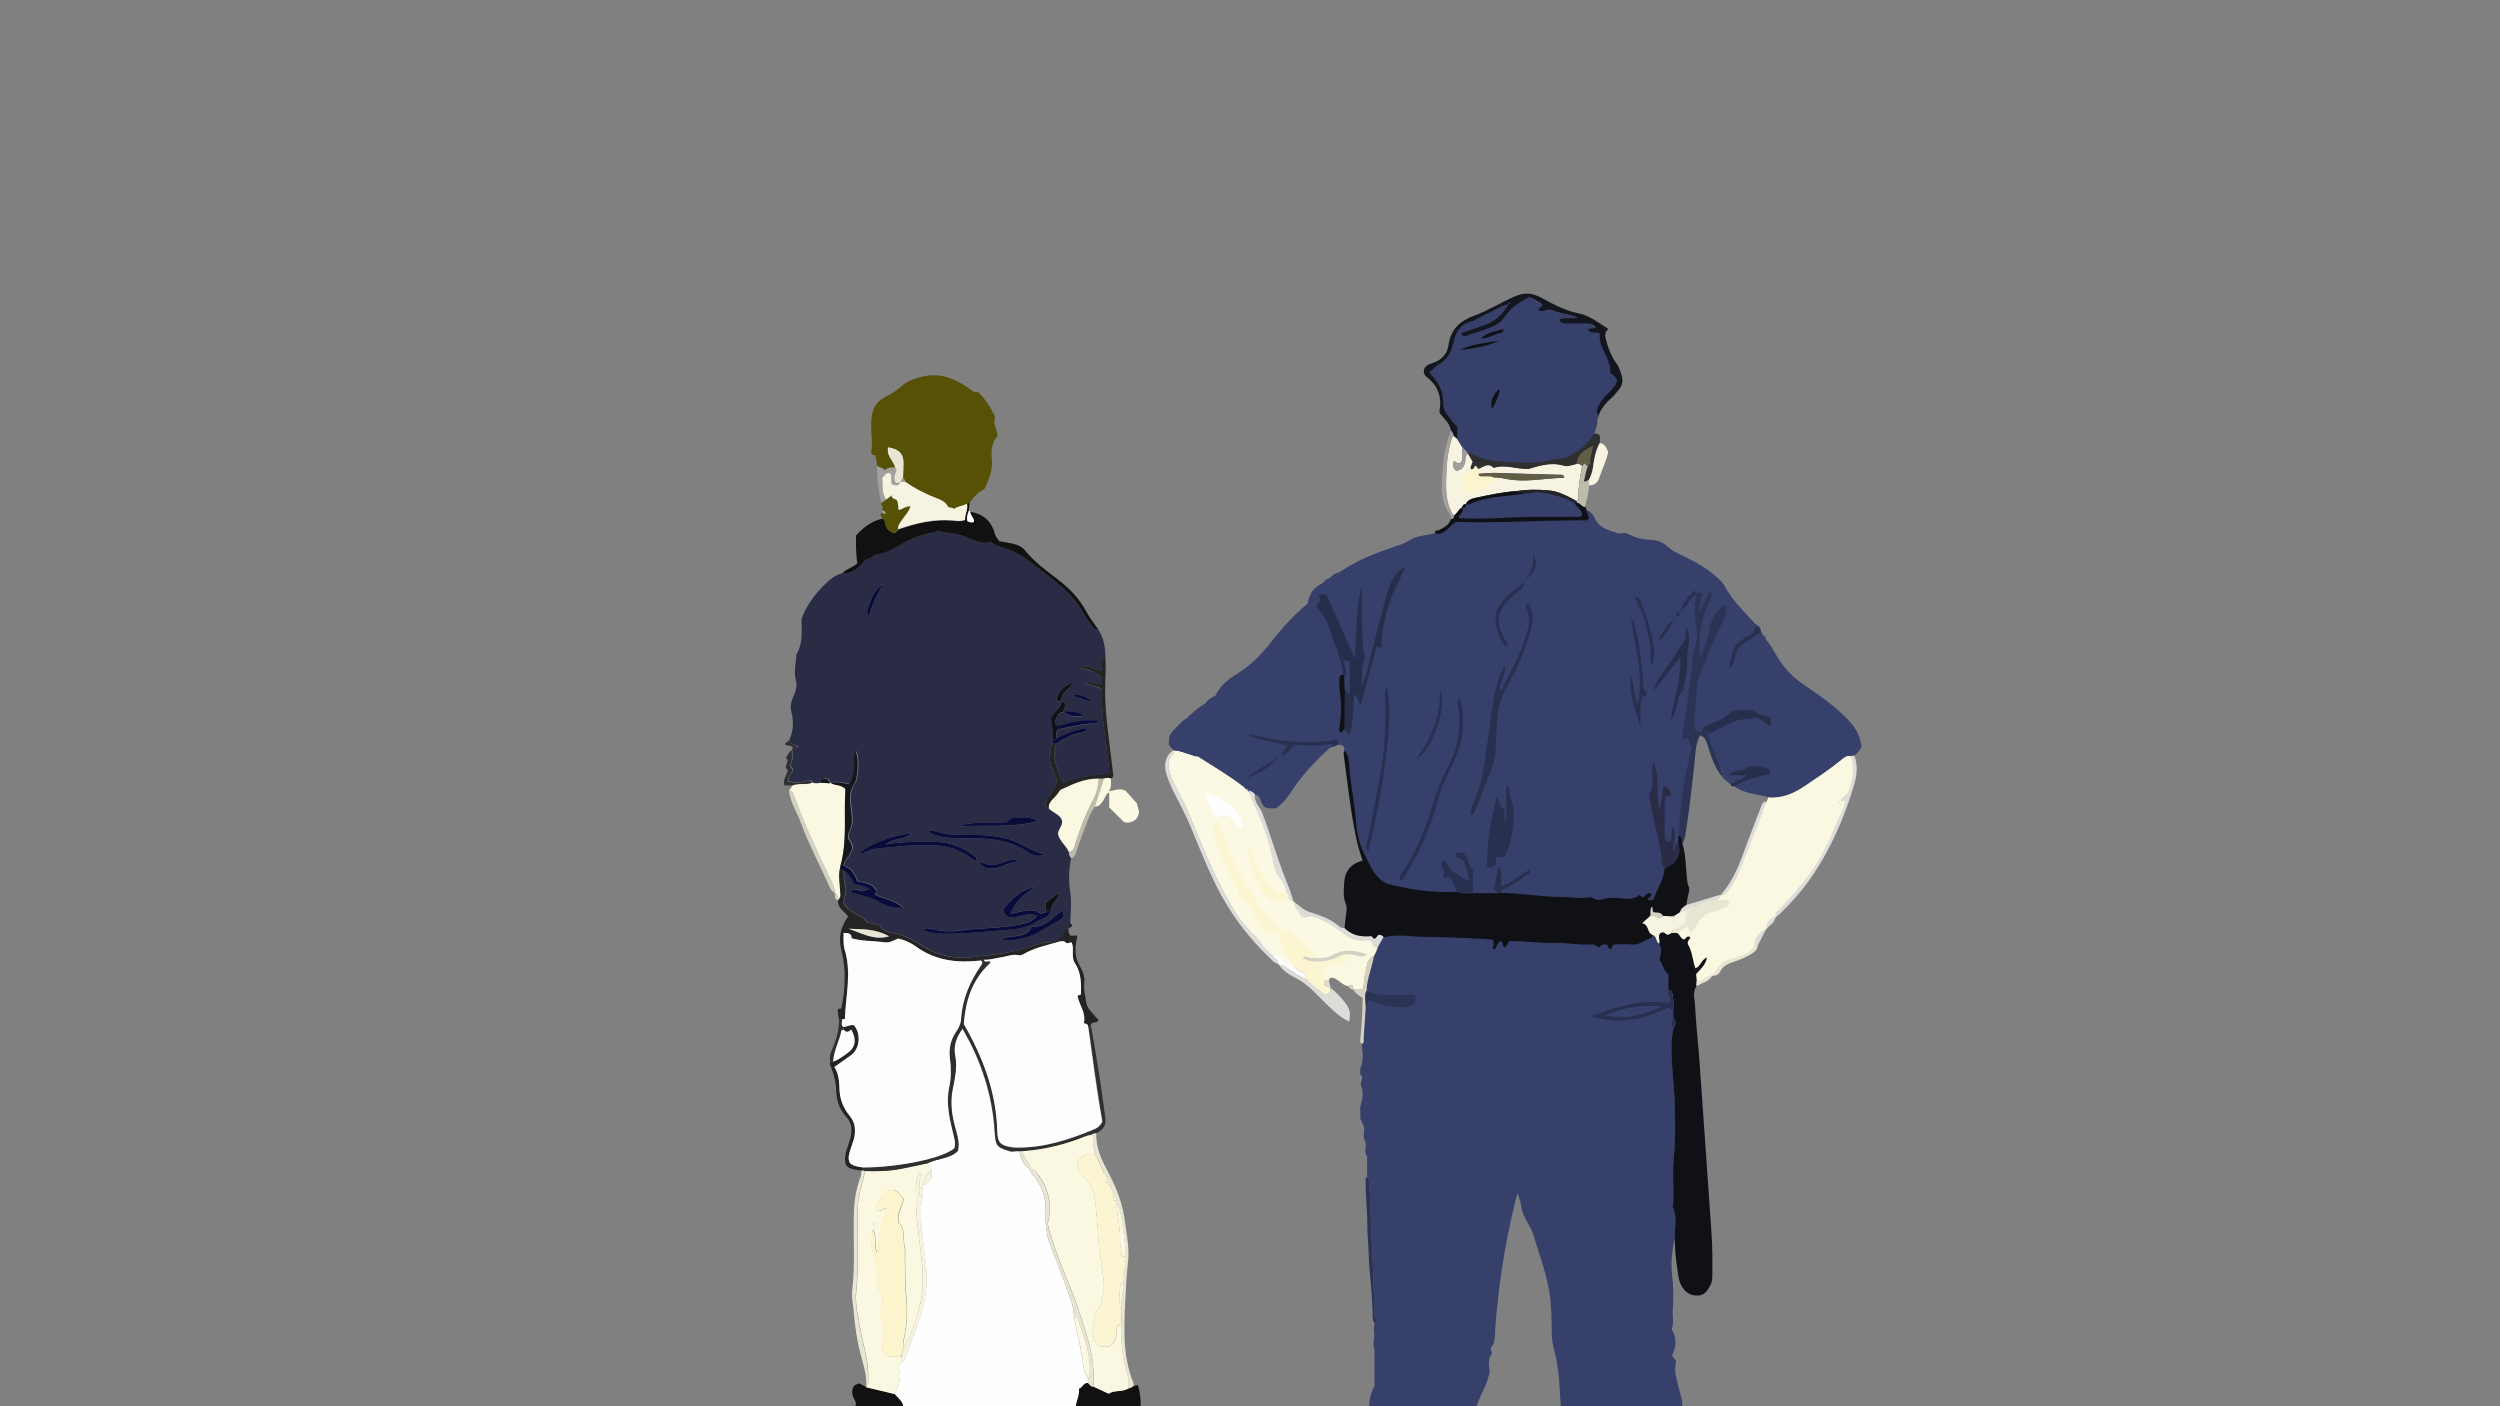 <?xml version="1.0" encoding="utf-8"?>
<!-- Generator: Adobe Illustrator 23.0.1, SVG Export Plug-In . SVG Version: 6.00 Build 0)  -->
<svg version="1.2" baseProfile="tiny" id="svg-7" xmlns="http://www.w3.org/2000/svg" xmlns:xlink="http://www.w3.org/1999/xlink"
	 x="0px" y="0px" viewBox="0 0 1920 1080" xml:space="preserve">
<rect x="0" y="0" width="1920" height="1080" fill="#808080" stroke="none"/>
<g id="svg-7-boy">
	<path fill="#FEFEFE" d="M826.1,1081.3H693.8c-0.1-4.9-4.1-7.4-6.8-10.7c3.5-6.8,5.7-13.9,2.8-21.2c0.5-1.7,1.3-2.6,2.7-3.1
		s2.2-1.5,2.6-2.8c4-11.8,8.9-23.3,12.5-35.3c3.7-12.2,4.8-24.6,3.4-37.1c-1.6-14.2-4.1-28.2-3.8-42.5c0.1-5.8,2.3-11.4,1.4-17.3
		V910c3.3-0.2,4.7-2.9,6.7-5.3v-5.6c-0.3-2.3-1-4.5-3.3-5.6c7.6-3.9,17.2-3.3,23.4-9.6c1.4-6.3-0.3-11.8-1.8-17.1
		c-2.9-10-4.3-20.1-2.2-30.5c1.7-8.5,3.6-17.1,1.9-25.6c-1.6-8.1,1-14.4,5.7-20.8c14.5,24.8,23.1,51.1,24.8,79.5
		c0.6,10.6,1.6,11.6,11.2,14.6c2.7,0.9,5.3-0.5,7.9,0.2c1.1,5.5,2.8,10.6,8,13.6c0.1,1.2,0.4,2.2,1.2,3.1c7.9,8.7,11.6,19,11,30.7
		c-0.4,8.8,0.6,17.4,3.9,25.6c4.3,10.8,8.4,21.7,12.4,32.6c2.5,6.9,5.3,13.8,5.4,21.3c1.6,9.3,4,18.5,5.7,27.8
		c1.2,6.5,1,13.7,5.1,19.5c0,1.2-0.1,2.5-0.1,3.7c-3.4-0.1-4,3.7-6.8,4.5C829.4,1072.1,826.4,1076.4,826.1,1081.3L826.1,1081.3z"/>
	<path fill="#111112" d="M826.1,1081.3c0.2-4.9,3.2-9.3,2.6-14.7c2.8-0.8,3.3-4.6,6.8-4.5c1.3,1,2,2.9,4.1,2.8
		c3.8,1.8,7.7,3.6,11.7,5.5c4.6-3.2,10.6-1,15.2-4.1c1.7-0.1,2.9-1.2,4.2-2c1.1-0.2,2.1-0.4,3.2-0.5c1.9,5.9,2.3,11.6,2.1,17.5
		L826.1,1081.3L826.1,1081.3z M687,1070.6c2.7,3.3,6.7,5.8,6.8,10.7H656c2.4-2.5,1-5-0.2-7.3c-1.6-3-1.7-5.9-0.3-9
		c1-1.9,3-1.7,4.3-2.6c2.1,1.1,3.8,2.1,5.6,3C672.6,1067.2,679.8,1068.9,687,1070.6L687,1070.6z"/>
	<path fill="#292C44" d="M606.1,568.4c3.3-7.1,3.6-14.4,1.6-22c-1.1-4.3,0.2-8.4,2-12.4c1.6-3.6,2.5-7.4,1.6-11.1
		c-1.7-6.3-0.3-12.4,0.2-18.6c0.1-0.7-0.1-1.5,0.3-2c5.2-8.9,3.7-18.6,3.8-27.1c3.9-10.5,9.9-18.4,17-25.5c4.1-4.2,8.4-8,14.3-9.5
		c8.1,0.5,13.3-4.1,17.7-10.4c3.6-0.1,6-3.7,9.4-4.2c6.6-0.9,12.3-4,17.7-7.3c5.6-3.4,11.4-6.1,17.7-7.7c3.9-1,7.8-1.9,11.6-2.8
		c1.8,0.4,3.5,1.2,5.2,1.2c6.8,0.3,13.1,2,19.3,4.8c4.7,2.1,9.8,4.1,15.5,2.4c3.3,2.7,7.4,3.7,11.4,5c6.6,2.2,12.7,5.5,18.2,9.8
		c5.8,4.5,11.6,9.1,17.4,13.6c10,7.7,19,16.2,24.9,27.7c1.7,3.3,4.5,6.1,6.5,9.3c1.1,1.7,2.5,1.7,4,1.7c4.1,6.2,5.4,13.1,5.5,20.3
		c-3.9,3-1.5,8-3.2,11.7c-5.6-1-10.4-5.7-16.3-2c5.9,1.2,11.8,2.1,16.4,7c0.7,1.5,0.8,3.5,0.1,5.4c-4.4,0.2-8-3.6-12.8-1.2
		c4.3,1.4,8.5,2.9,13.4,4.6c-1.3,21.5,3.8,42.7,5.6,65.1c-12.4,1.7-24.5,1.7-35.2,7.2c-5-10.1-9.2-19.4-5.6-30.1
		c3.6-2.7,7.6-4.6,11.7-6.5c3.9-1.8,8.9-1.1,12.4-4.6c-1.4-1.2-2.4-0.8-3.6-0.6c-7.2,1.5-13.9,4.3-20.4,7.5c0.3-2.3-1.1-4.9,1.2-6.8
		c9.6-1.6,18.9-4.8,28.8-4.3c0.8,0,1.5-0.8,1.2-2c-10.3-1.4-20.2,1.1-30.1,3.9c-1.2-0.6-2.2-1.4-2.3-3c1.2-3.4,1.5-7.5,6.5-8
		c2.2,2.9,10.6,4.5,15.5,2.8c-4.9-3.5-10.3-2.7-15.6-2.8c-0.2-2,1.7-3.4,1.2-5.7c-0.4-1-1.2-2-2.5-2.4c-0.5-3.4,0.8-5.9,3.3-8.2
		c2-1.8,4.3-3.5,4.9-6.5c-5.9,2.8-10.7,6.7-12.4,13.1c1.4,1.8,2.8,1.5,4.1,1.6c-1,5.1-5.2,8-8,11.9c-0.4,6.1,2.3,11.8,1.3,17.8
		c0,0.9-0.1,1.8-0.1,2.7c-2.4,3.4-0.7,7.8-2.5,10.6c0.8,5,2.2,9.2,4.3,13.2c2,3.9,1.3,7.7-1.1,11.3c-1.7,2.6-3.7,5-5,7.8
		c-1.2,2.4-2.9,5.5,1.5,7c2.9,3,7.3,4.2,9.5,7.9c2.3,4.6-2.3,7.5-2.5,11.5c1.1,5.8,6.4,9.1,8.4,14.3c-0.3,1.8,0.9,3,1.6,4.4
		c-1.9,8.7-2,17.4-0.6,26.4c1.2,7.6,0.1,15.6,0,23.4c-1.8,1-1.1,2.7-1.1,4.2l0.1-0.1c-3.1-0.4-3.4,2.6-4.6,4.1
		c-2.8,3.5-6.2,6.4-10.5,6.4c-4.9,0-9.2,1.7-13.6,3.1c-4.7,1.5-9.4,2.7-14.1,3.8c-10,2.3-20.2,3.1-30.3,4.4
		c-13.3,1.6-25.5-0.3-37.1-7.2c-7.8-4.6-15.3-9.9-24.8-11.1c-3.9-0.5-8-1.8-9.6-5.9c-3.6-0.8-6.9-1.6-10.1-2.3
		c-4.6-6.4-14.1-6.7-18.2-15c0.2-4.2,2.7-9,1.3-13.8c-1.1-3.8-1.1-7.5-1.1-11.3c4.1,2.2,6.4,6,8,10.2c4.1,0.9,8.1,1.4,11.7,4
		c-2.2,0.7-4,1.4-5.6,1.9c-3-0.8-5.6-2.4-8.2-0.5c0.1,1.7,1.1,1.6,1.9,1.8c6.9,1.7,13.7,3.4,20.1,7c4.8,2.7,10.2,4.7,17.8,4.3
		c-7.1-6.3-15.4-6.7-22-10.3c0.3-1.2,2-1.5,1.6-2.9c-4.4-5.1-4.4-5.1-15-7.1c-0.6-3.2-2.7-6.1-4.7-8.8c-1.7-1.7-4.3-1.7-5.6-3.8
		c1.6-4.9,5.9-8.4,6.8-13.3c-0.3-3.2-2.1-5.2-3.4-7.5c0.3-1.5,0.2-3.3,0.9-4.6c3-5.7,2.4-11.3,1.5-17.5c-1-6.4-1.7-13.4,2.5-19.5
		c1.6-2.3,1.8-5.2,2.2-7.7c0.8-5.7,1-11.5-0.9-17.2c-2,4-1.1,8.2-1.4,12.2c-0.4,4.4-1,8.8-3.9,13c-4.7-1.3-9.5-2.1-14.4-1.4l0.2,0.4
		l-0.3,0.3c-0.7-2.3-2.2-3.5-4.7-3.4c-2,0.1-2.5,1.3-2.3,3c-2.3,0.9-4.6,0.7-6.9,0c-1.1-2.8-3.2-1.8-5.1-1.2
		c-4.5,1.4-9,1.1-13.6,0.1c-0.4-3.9,3.4-5.6,3.5-9.1c-0.5-0.9-1.2-2-2-3.3c2.8-3.6,1.1-7.8,1.7-11.8l0.5,0.2l-0.5-0.2
		c1.8,0.1,3.3-0.5,4.5-2.9C609.1,573.2,607.6,570.8,606.1,568.4L606.1,568.4z M803.1,700.6c-1.3,0.4-2.6,0.7-4.1,1.1
		c-7-5.4-14.6-1.2-22.9-0.1c3.5-9.9,10.9-15.2,18.7-20.3c-11,1.2-17.1,9.1-23.6,15.7c-1,4.1,0.8,6.1,3.7,7.5
		c7.1,0.7,13.9-4.6,21.8-1.4c-3.8,4.5-8.6,5.9-13.3,6.8c-9.2,1.7-18.5,2.6-27.9,3c-5.8,0.3-11.6,0.7-17.3,1.6
		c-5.8,0.9-11.4,0.9-17.2,0c-3.7-0.6-7.5-2.3-11.6-1.4c0.4,1.6,1.4,2,2.5,2.3c6.9,1.7,13.8,1.8,21,1.6c14.3-0.4,28.5-1.9,42.7-3.1
		c7.3-0.6,14.8-2.1,21-6.3c3.9-2.7,10.2-3.2,10.6-9.8c0.4-4.7,5.7-6.9,6.4-12.8c-4,3.2-7.1,5.6-10.5,8.3L803.1,700.6L803.1,700.6z
		 M750,660.7c0.8-2-0.9-2.9-2-3.7c-5.7-4-11.8-7.2-18.5-9.1c-5.7-1.6-11.5-1.3-17.3-1.3c-10.2,0-20.5-0.3-31.9,2
		c6.7-5.3,14.8-3.6,20-8.7c-15.3,1.5-36.7,10.2-39.5,15.7c4.3,0,7.2-3.3,11.3-3.7c15.2-1.4,30.3-3.6,45.7-2.7
		c11.1,0.6,20.9,3.8,29.5,10.8C747.9,660.7,748.6,661.7,750,660.7z M802.7,656.5c-8.7-2.6-15.2-6.3-21.9-9.6
		c-2.6-1.3-5.1-2.5-8.1-3.1c-6.8-1.3-13.6-2.5-20.5-2.5c-9.2-0.1-18.3,0.5-27.5-1.2c-3.8-0.7-7.4-2.6-12-2.1
		c1.6,2.6,3.8,2.8,5.9,3.4c11.2,3.5,22.6,2.3,34,2.6c12.9,0.4,25.2,2.6,36.2,10.1C792.2,656.4,796.3,658.5,802.7,656.5L802.7,656.5z
		 M736.3,634.7c19.8-1.3,40,1.4,60.7-3.9c-6.9-4.5-13.4-2.5-19.1-2.9c-2.7,0.8-3.6,3.4-5.1,3.7C760,632.6,747.9,630.2,736.3,634.7
		L736.3,634.7z M816.1,699.5c-8,4.6-13.4,13.2-23.5,12c-5,9.7-15.1,6.3-22.7,9c0.9,1.9,2.1,1.6,3.1,1.7c5.9,0.3,11.5-1.1,17-3
		c8.2-2.9,15.2-8.1,22.9-12C815.5,705.9,817.5,703.8,816.1,699.5z M782.5,661.8c-3.5-2.7-6.9-1.5-10.1-0.2
		c-6.5,2.8-12.8,3.8-19.3,0.3c-0.1,0-0.5,0.6-0.8,0.9c3.5,3.9,3.7,3.7,8.3,4.2C768.5,667.9,774.7,661.6,782.5,661.8L782.5,661.8z
		 M678.3,448.8c-6.5,3.5-8.8,9.9-11.1,16.3c-1.8,4.9-1.7,4.9,0.1,8.8C669.6,464.6,673.4,456.5,678.3,448.8L678.3,448.8z M823,534.3
		c5.5,1.3,10.6,3.5,15.8,5.2C834.5,534.5,829.3,532.6,823,534.3z M681.2,445.6c0.9-0.5,2.1-0.3,1.3-2.1
		C681.6,443.7,681,444,681.2,445.6z"/>
	<path fill="#575105" d="M673.7,357.6c-0.4-2.6-0.9-5.2-1.3-7.6c-0.9-1.5-3.1,0.9-3.3-3.2c1.4-7-0.6-15.6,0.1-24.4
		c0.6-7.8,3.1-13.7,10.4-17.4c4.9-2.5,9.5-5.3,13.7-9.2c3.6-3.4,9.3-5,14.5-6.4c13.2-3.5,24.5,0.9,35.2,8c2.5,1.7,4.4,4.6,8.1,3.6
		c5.7,5.5,9.7,11.9,13.2,19.2c-2.1,5,1.6,9.5,1.8,14.6c-4.6,4.9-5,11.7-4.4,17.5c0.8,7.9-1.5,14.4-4.6,21.1
		c-0.3,0.6-0.6,1.2-1.1,2.3c-4.7,2-8.2,6-11.2,10.4c-0.7,0.2-1.5,0.5-2.2,0.7c-2.9,2.1-6.8,1.8-9.9,4.2c-1.2-1.3-3-0.7-4.7-1.8
		c-1.5-3.1-4.4-4.9-7.9-6.2c-8.8-3.3-17.2-7.5-24.9-13c0-1.2-1-1.9-1.6-2.7c0.1-3.3,0.3-6.7,0.4-10c0.3-8.3-3-12.1-11.8-13.6
		c-0.1,0.6-0.3,1.3-0.3,1.9c-0.2,5.4,4.7,8.8,5.6,13.7c-2.8-0.4-5.5-0.4-7.9,2.1C678,358.8,675.2,359.5,673.7,357.6L673.7,357.6z"/>
	<path fill="#FBF8E2" d="M687,1070.6l-21.6-5.1c0-0.6,0.1-1.1,0.1-1.7c2.1-1.4,1.2-3.7,1.3-5.6c0.6-12.9-3.9-25-6-37.4
		c-1.7-9.9-4.3-19.8-3.1-29.7c1-8.1,0.9-16,1-24.1c0.2-13.2,0-26.5,0.1-39.7c0-2.4,0.4-4.8,0.8-7.3c1.1-7.1,3.7-13.7,4.7-20.8
		c9.3,0.3,18.6,0.1,27.8-1.7c6.7-1.3,13.4-2.8,20.1-4.2c2.3,1.2,3,3.3,3.3,5.6c-4.2,2.4-5.6,6.6-6.7,10.9v1.3
		c-2.9,1.7,0,5.2-2.3,7.2c-1.8-6.2,0.9-12.3,0.1-18.6c-2,3.9-3.2,8-3.2,12.4c0.1,8.7,0.1,17.4,1,26.1c1,9.7,2.3,19.5,3.4,29.2
		c1.5,13.1,1.4,26-2.2,38.4c-2.9,10.2-5.7,20.6-11.8,29.6c0-1.6-0.2-3.2,0.1-4.7c2.2-10.3,3.4-20.8,2.5-31.2
		c-1.2-12.3-1.2-24.6-1.2-36.9c0-1.1,0.3-2.3,0-3.4c-2-6.9,0.6-15-4.7-20.2c-2.4-7.4,3.6-12.5,3.4-18.5c-2-2.7-4-4.8-6.3-6.4
		c-1.9-0.3-3.7-0.5-5.8,0.4c-3.9,4-8,8.3-9.1,14.5c2.9,2.4,5-0.1,8.3-1.4c-1.9,6.2-3.1,11.6-4.8,16.8c-1.7,5.3,0,11.1-2.5,17.6
		c-2.8-6.3,0.3-11.9-3.3-17.9c-0.9,6.7-1.3,11.9,0,17.1c1.5,6.5,3.9,12.7,3.5,19.7c-0.2,3.7,0.3,7.9,2.1,11
		c2.6,4.6,2.1,9.1,1.1,13.6c-0.8,3.4-1,6.6,0.7,9.7c2,3.6,1.9,7.5,0.9,11.1c-1,3.8-0.9,7.5-0.6,11.2c1.7,1.7,2.9,3.6,5.5,4.6h9.1
		v4.1c-1.3,0.5-2.2,1.4-2.7,3.1C692.7,1056.8,690.6,1063.8,687,1070.6L687,1070.6z M671.1,941.2c1-0.7,1.7-1.6,0-1.9V941.2z"/>
	<path fill="#111112" d="M742.5,386.8c0.7-0.2,1.5-0.5,2.2-0.7c-0.2,2.1-0.4,4.1-0.7,6.2c-0.9,2.7-2.1,5.3-1,8.2
		c1.7,0.5,3.3,1.4,4.9,0.3c0.3-3.1-3.1-4.8-2.8-7.8c9.7,1.6,16.2,6.9,18.8,16.6c0.7,2.5,2.2,4.3,3.6,6.1c3.5,0.6,6.8,1,10.1,1.8
		c3.7,0.9,7.4,2.3,9.8,5.4c7,8.9,16.3,15.3,25.1,22.2c8.6,6.7,16.1,14.1,21.3,23.8c2.7,5.1,6.3,9.7,9.6,14.5c-1.6,0-2.9,0-4-1.7
		c-2-3.2-4.8-6-6.5-9.3c-5.9-11.5-14.9-20-24.9-27.7c-5.8-4.5-11.6-9.1-17.4-13.6c-5.5-4.2-11.6-7.6-18.2-9.8c-4-1.3-8.1-2.3-11.4-5
		c-5.7,1.7-10.8-0.3-15.5-2.4c-6.2-2.8-12.5-4.5-19.3-4.8c-1.7-0.1-3.5-0.8-5.2-1.2c-3.9,0.9-7.8,1.8-11.6,2.8
		c-6.3,1.6-12.1,4.3-17.7,7.7c-5.5,3.3-11.1,6.4-17.7,7.3c-3.4,0.5-5.8,4.1-9.4,4.2c-4.5,6.3-9.7,10.9-17.7,10.4
		c3.2-3.6,8.2-4.4,11.5-7.7c-1-7.1-1.2-14.1-0.9-21.4c5.5-6.2,11.9-10.9,20.1-12.9c1.1,0.7,2,1.1,2.2,2.9c0.5,4.2,2.6,7.3,7.1,8.2
		c1.4-0.6,2.5-1.3,2.9-2.6c13.6-4.8,27.4-8,42-6.8c3,0.2,6.2,0.9,9.4-0.5C740.8,394.9,743.8,391.1,742.5,386.8L742.5,386.8z"/>
	<path fill="#FBF8E2" d="M623.6,601.1c2.3,0.7,4.6,0.8,6.9,0c2.3,0.1,4.7,0.3,7,0.4l0.3-0.3l-0.2-0.4c3.1,2.9,8.3,1.1,11.7,5.2
		c-1.5,19.5,1.6,39.8-4,59.5c-0.1,0.4-0.1,0.9-0.2,1.3c-1.5,5.7-0.1,11.3,0,16.9c0.1,2.3,1.3,4.8-1.1,6.8c-0.7-1.7-1.2-3.7-2.9-4.8
		c-0.2-4.8-2.6-9-4.6-13.1c-9.6-20.1-19.2-40.3-26.6-61.3c-0.6-1.8-1.1-4.1-3.9-3.9c0.9-1.4,1.8-2.8,2.7-4.3
		C613.6,601.2,618.9,603.2,623.6,601.1L623.6,601.1z"/>
	<path fill="#2F2F2F" d="M712.2,893.5c-6.7,1.4-13.4,2.9-20.1,4.2c-9.2,1.8-18.5,2-27.8,1.7c-0.5-0.2-0.9-0.3-1.4-0.5v-2.2
		c27.8-0.1,61.3-7.1,70-14.8c1.2-3.5,0.1-7-0.7-10.4c-2.9-12-5.9-24-3.2-36.5c1.5-7.1,1.6-14.2,0.6-21.4c-1-7.4,0.3-14.6,4.6-21
		c2-3,3.6-6.3,3.9-9.9c1-15.5,7-29,15.6-41.6c0.9-1.3,1.1-2.4-0.4-3.3c0.7-0.7,1.6-0.7,2.6-0.6c-0.1,3.1,5.7-0.6,4.8,2.4
		c-14.5,13.4-19,29.5-20.2,46.9c14.8,25.9,25,52.8,25.7,82.8c0.2,8.5,3,10.7,11.6,11.8c1.1,0.1,2.2,0.2,3.4,0.2
		c21.1,0.3,40.6-6.2,59.7-14.2c2.3-1,4.3-2.5,5.9-5.7c-4.2-23.7-7.3-48.3-10.8-72.9h2c4.2,23.3,7.9,46.6,10.9,70.1
		c0.8,5.9-2,9.2-6.7,11.7c-1.4,0.5-3.1,0.4-4.3,1.5c-1.1,0.2-2.3,0.3-3.3,0.7c-15.7,6.3-31.9,10.5-48.8,11.7c-0.9,0-1.8,0-2.6,0.1
		c-2.6-0.7-5.2,0.7-7.9-0.2c-9.6-3-10.6-4.1-11.2-14.6c-1.7-28.5-10.3-54.8-24.8-79.5c-4.6,6.4-7.3,12.8-5.7,20.8
		c1.7,8.5-0.2,17.2-1.9,25.6c-2.1,10.4-0.7,20.5,2.2,30.5c1.5,5.4,3.2,10.8,1.8,17.1C729.3,890.1,719.8,889.6,712.2,893.5
		L712.2,893.5z"/>
	<path fill="#242425" d="M755.8,737.1c-0.9-0.1-1.8-0.1-2.6,0.6c-17.9,2.1-34.9,0.2-50-10.9c-3.9-2.9-8.5-5-13.5-6
		c-3.5,1.5-6.9,3.5-10.8,2.9c-8.2-1.2-16.6-0.7-25-3.1c0.1-4.1-2.7-4-6.1-4.1c0,2.4-0.1,4.4,0,6.4s0.1,4.1,0.7,6
		c5.7,17.9,0.9,35.8,0.3,53.7c-1,0.2-1.7,0.3-2.3,0.4h-2.3c-0.3-2.4-0.6-4.9-0.9-7.4c0.6-1.2,1.7-1,2.8-1c3.2-15.1,3.8-30.2,0-45.3
		c-2.4-9.2-0.4-17.7,5.3-25.5c-3-3.9-8.4-6.4-7.7-12.5l0.4-0.2v-0.5c2.4-1.9,1.1-4.5,1.1-6.8c-0.1-5.6-1.5-11.3,0-16.9
		c0.9,0.5,1.9,1,2.8,1.5c0,3.8,0,7.5,1.1,11.3c1.4,4.8-1.1,9.6-1.3,13.8c4.1,8.3,13.6,8.6,18.2,15c3.3,0.8,6.5,1.5,10.1,2.3
		c1.7,4.1,5.8,5.4,9.6,5.9c9.5,1.2,17,6.4,24.8,11.1c11.6,6.9,23.8,8.8,37.1,7.2c10.2-1.2,20.3-2,30.3-4.4c4.8-1.1,9.5-2.3,14.1-3.8
		c4.4-1.4,8.7-3.1,13.6-3.1c4.3,0,7.7-3,10.5-6.4c1.3-1.6,1.5-4.6,4.6-4.1c-0.2,1.8-0.1,3.6,1.2,5.1c1.8,1.1,4-0.7,5.5,0.6
		c-1.8,7.9-2.5,15.7,1.8,22.8c2.6,4.2,4,8.5,3.5,13.3c-0.5,5,0.8,9.8,1.5,14.6c0.4,3.2,2.2,5.8,4.4,8.1c1.8,1.9,3.4,4,5.1,5.8
		c-1.3,3.1-6.7,0.3-6.1,5.1h-2c0.1-2.5-2.5-2-3.3-2.9c1.8-7.9-3.5-13.7-4.8-20.4c0.2-1.6,2.1-0.5,2.6-1.8c0.3-8.2,0.2-16.4-4.7-23.8
		c-1.5-2.3-1.7-5.1-1.6-7.8c0-2.7,0.3-5.4-0.8-7.9c-1.6-0.6-3,1.7-4.9-0.3c-1.3-1.3-3.7-0.8-5.7-0.2c-8.9,2.6-18.1,4.4-26.3,9.3
		c-1.1,0.7-2.7,1.2-3.9,0.9c-4.7-1.1-8.8,0.9-13.2,1.6C764.7,735.8,760.4,737.2,755.8,737.1L755.8,737.1z M651.7,713.3
		c10,3.3,19.6,9.2,31.1,5.8C673,713.4,662.3,713.6,651.7,713.3z M805.6,621c-4.3-1.5-2.6-4.6-1.5-7c1.3-2.8,3.3-5.2,5-7.8
		c2.4-3.6,3.2-7.4,1.1-11.3c-2-4-3.5-8.1-4.3-13.2c1.8-2.9,0.1-7.2,2.5-10.6h2.8c-3.7,10.7,0.6,20,5.6,30.1
		c10.7-5.5,22.8-5.4,35.2-7.2c-1.8-22.4-6.9-43.6-5.6-65.1c-4.9-1.7-9.1-3.1-13.4-4.6c4.8-2.3,8.4,1.4,12.8,1.2
		c0.8-1.9,0.7-3.8-0.1-5.4c-4.7-4.8-10.6-5.8-16.4-7c5.9-3.6,10.6,1.1,16.3,2c1.7-3.7-0.7-8.6,3.2-11.7c0.9,9.6-0.2,19.2-0.1,28.8
		c0.3,20.2,3.8,40,5.9,60c0.2,2.1,1.6,4.5-1.6,5.7c-1.8-0.7-3.6-0.7-5.4,0h-4.1c-10.6-0.3-19.8,4.3-29.4,8.8c-1.4,2.4-3.3,4.9-5.6,7
		C806.7,615.8,805.2,618,805.6,621z"/>
	<path fill="#E8E5D3" d="M837.7,871.7c1.2-1.2,2.9-1,4.3-1.5c-0.6,11.5,4.3,21.1,9.5,30.9c6.2,11.6,10.8,23.9,12.5,37.1
		c1.3,10.4,3.6,20.9,2.3,31.2c-1.1,9.3-1.6,18.7-2,28c-1.1,21.8-2.3,43.9,6.2,64.9c0.2,0.6,0.2,1.3,0.3,2c-1.3,0.8-2.5,1.9-4.2,2
		c-0.1-2.9,0.5-5.8-0.4-8.6c-4.3-13.4-5.7-27.2-5-41.2v-2.6v-4.1v-2.7c-0.9-7.7,2.1-15.2,1.3-22.9c-0.8-5.1,1.9-9.8,1.3-14.8V968
		v-2.6c0.9-7.8-0.5-15.5-1.6-23.1c-0.9-6.4-1.4-13.1-5.2-18.8v-1.3c0-1.1-0.1-2.2-1.3-2.8l-2.7-8.1c-0.4-0.5-0.9-0.9-1.3-1.4v-1.3
		c0-1.1-0.1-2.2-1.3-2.7c-0.2-2.1-0.9-4-2.7-5.4v-1.3c-3.5-3.4-3.3-8.7-6.7-12.2c-0.5-4.2-1.9-8.4-1.5-12.8
		C839.6,873,838.7,872.3,837.7,871.7L837.7,871.7z"/>
	<path fill="#242425" d="M662.8,896.6v2.2c-0.4,0.1-0.9,0.2-1.3,0.3c-4-1-8.6-0.5-11.7-4.2c-1.4-3.8-0.9-7.6,0.2-11.2
		c1-3.2,2.2-6.3,3.1-9.6c1.5-5.9,1.2-11.6-3.2-16.4c-5.2-5.7-7.5-12.5-7.7-20.2c-0.1-5.6-1.5-11.1-3.4-16.4
		c-0.7-1.8-1.9-3.6-1.2-5.8h2.4c4.2-1.5,7.7-4.2,11.3-6.8c6-4.4,6.8-10.7,2.5-17.9c-1.8,1.9-3.8,2.7-5.7,0.1v-2
		c2.6-0.4,5-1.9,7.7-1.4c5.7,6.6,4.5,18.3-2.2,23c-4.2,2.9-8.3,5.9-12.8,9.1c3.4,5.1,3.7,10.8,3.9,16.4c0.3,8,2.8,14.9,7.8,21
		c4.4,5.3,4.8,11.4,3.3,17.8c-0.8,3-2,5.9-2.9,8.9c-1,3.2-1.9,6.5-0.1,9.7C655.6,895.9,659.3,895.9,662.8,896.6L662.8,896.6z"/>
	<path fill="#E8E5D3" d="M661.4,899.2c0.4-0.1,0.9-0.2,1.3-0.3c0.5,0.2,0.9,0.3,1.4,0.5c-0.9,7.1-3.6,13.7-4.7,20.8
		c-0.4,2.4-0.7,4.8-0.8,7.3c0,13.2,0.1,26.5-0.1,39.7c-0.1,8,0,16-1,24.1c-1.2,9.9,1.4,19.8,3.1,29.7c2.2,12.4,6.6,24.5,6,37.4
		c-0.1,1.9,0.8,4.1-1.3,5.6c0.3-7.7-1.9-15-3.9-22.2c-3.1-11.2-4.8-22.5-5.7-34.1c-0.4-5.5-1.8-11-1.2-16.6c2.5-21,0.5-42,1.4-63
		c0.3-7.3,1.8-14.5,4-21.5C660.9,904,661.8,901.7,661.4,899.2L661.4,899.2z"/>
	<path fill="#FBF8E4" d="M851.8,607.5c3.8,0.1,7.2-2.7,12.6-0.3c1.9,2.2,4.9,5.5,8.8,9.9c0.3,1.2,1,4,1.6,6.5
		c-0.3,2.4-1.3,4.1-2.4,5.7c-2.7,2-5.5,3.1-9.1,2.1c-3.6-3.6-7.4-7.3-11.4-11.3v-11.3C851.8,608.4,851.8,608,851.8,607.5
		L851.8,607.5z"/>
	<path fill="#575105" d="M689.7,406.6c-0.5,1.4-1.6,2.1-2.9,2.6c-4.5-0.9-6.6-4-7.1-8.2c-0.2-1.7-1.1-2.2-2.2-2.9
		c0-1.4-2.9-2.7-0.1-4.2c0.9-0.2,1.6,1.7,2.7,0.4c-0.1-1.7-1.7-1.9-2.6-2.8c0-0.5-0.1-1-0.1-1.5c0.3-0.2,0.5-0.4,0.8-0.6l-0.9-0.3
		c-0.2-0.9-0.4-1.9-0.6-2.8c1.3-0.9,2.5-1.7,3.8-2.6c1.2-0.9,2.5-1.8,4.3-3.1c-0.2,3.4,3.6,1.9,4.6,4.9c0.2,1.7,0.5,4,0.8,6.4
		c3.2-0.6,5.4-3.3,9.1-2.8c-1.4,4.6-4.6,7.5-6.9,11C691,402,689.3,403.9,689.7,406.6L689.7,406.6z"/>
	<path fill="#D3D1C2" d="M606.1,607.5c2.8-0.2,3.2,2.2,3.9,3.9c7.5,21,17.1,41.2,26.6,61.3c2,4.2,4.4,8.3,4.6,13.1
		c-3.5-1.5-4.3-5.3-5.6-8.1c-7.1-15.2-14.8-30.1-20.6-45.9c-2.4-6.7-6.4-12.8-8.1-19.8C606.5,610.5,606,609.1,606.1,607.5
		L606.1,607.5z"/>
	<path fill="#BEBBAB" d="M843.7,598.1h4.1c-2.3,7.2-4.6,14.3-7,21.5c-4.4,6.3-6.6,13.6-9.3,20.7c-1.9,5-3.7,10.1-5.4,15.1
		c-0.6,1.8-1.4,3.3-3.5,3.7c-0.7-1.4-1.9-2.7-1.6-4.4c4-1.1,4.1-4.8,5.1-7.7c3.6-10.8,7.5-21.4,12.9-31.5
		C841.8,610,843.6,604.3,843.7,598.1L843.7,598.1z"/>
	<path fill="#A1A09C" d="M680.5,383.7c-1.3,0.9-2.5,1.7-3.8,2.6c-1.7-9.5-3.6-18.9-3-28.6c1.5,1.8,4.3,1.2,5.8,3.6
		c2.4-2.4,5.1-2.5,7.9-2.1c1.6,1.2,1.1,2.6,0.4,4c-1.1,2.5-1.2,4.9-0.3,7.2c1.6,1.1,2.8,0.6,4,0.1c-1.7,3.4-4.2,2.1-6.4,1.5
		c-1.5-3,0.5-6.2-1.7-8.7c-3.2-0.6-4.1,2.1-5.8,3.8C678,372.7,677,378.6,680.5,383.7L680.5,383.7z"/>
	<path fill="#2F2F2F" d="M623.6,601.1c-4.7,2-10.1,0-14.8,2.1h-6.3c-1.5-4.5,1.8-7.7,2.6-11.9c-4.6-2.3,2.6-6.6-1.6-9.1
		c1.4-2.7,2.6-4.8,4.7-6.3c-0.5,4,1.2,8.2-1.7,11.8c0.8,1.3,1.4,2.4,2,3.3c-0.1,3.5-4,5.2-3.5,9.1c4.6,1,9,1.3,13.6-0.1
		C620.4,599.4,622.5,598.4,623.6,601.1L623.6,601.1z"/>
	<path fill="#FBF8E2" d="M840.8,619.5c2.3-7.2,4.6-14.3,7-21.5c1.8-0.7,3.6-0.7,5.4,0c-0.1,3.2,0.6,6.5-1.4,9.4v1.3
		c-2.4,0.8-2.7,3.2-3.9,5C846.2,616.5,844.7,619.5,840.8,619.5z"/>
	<path fill="#2F2F2F" d="M648,788.8v2c-0.6,0.2-1.7,0.4-1.7,0.7c-1.5,8.1-6,15.5-6.3,23.9h-2.4c-0.9-3.7,0.4-7.1,1.8-10.4
		c3.1-7,5-14.3,5-22.1h2.3C647.1,784.9,645.2,787.4,648,788.8L648,788.8z M606.1,568.4c1.5,2.4,3,4.8,6.6,4.7
		c-1.3,2.3-2.7,3-4.5,2.9c0.2-0.6,0.4-1.3,0.7-2c-1.4-2.1-4.3-0.7-5.9-2.3C603.1,569.7,605.4,569.7,606.1,568.4L606.1,568.4z"/>
	<path fill="#D3D1C2" d="M644.1,690.6v0.5l-0.4,0.2c-3.6-0.5-2.3-3.4-2.5-5.4C643,686.9,643.4,688.8,644.1,690.6z"/>
	<path fill="#242425" d="M820.8,713c0-1.5-0.6-3.2,1.1-4.2c0.5,0.6,1.1,1.2,1.6,1.8C823.1,712,821.8,712.3,820.8,713L820.8,713z"/>
	<path fill="#A1A09C" d="M677.6,391.5c0.9,0.9,2.5,1.1,2.6,2.8c-1.1,1.2-1.8-0.6-2.7-0.4C677.5,393.1,677.5,392.3,677.6,391.5
		L677.6,391.5z M677.3,389.1l0.9,0.3c-0.3,0.2-0.5,0.4-0.8,0.6C677.1,389.7,677.1,389.4,677.3,389.1L677.3,389.1z"/>
	<path fill="#E8E5D3" d="M839.7,1065c-2.1,0.1-2.8-1.8-4.1-2.8c0-1.2,0.1-2.5,0.1-3.7c1.4-0.8,1.2-2.2,1.3-3.6
		c0.8-14.7-4.3-28.1-9.1-41.5c-0.5-1.4-1.5-2.2-3-2.2c-0.1-7.5-2.9-14.4-5.4-21.3c-4-10.9-8.1-21.8-12.4-32.6
		c-3.3-8.3-4.4-16.8-3.9-25.6c0.6-11.8-3.1-22-11-30.7c-0.8-0.9-1.2-1.9-1.2-3.1l0.1-0.1c3.2,0.1,4.7,2.5,6.2,4.6
		c8.4,11.3,10.7,23.8,7.2,37.6c5.1,22.1,15.5,42.5,22.9,63.9C834.3,1023.7,841.2,1043.4,839.7,1065L839.7,1065z"/>
	<path fill="#F6F3E0" d="M693.8,1035.4c6-9,8.8-19.5,11.8-29.6c3.6-12.5,3.7-25.3,2.2-38.4c-1.1-9.7-2.4-19.4-3.4-29.2
		c-0.9-8.7-1-17.4-1-26.1c0-4.3,1.2-8.4,3.2-12.4c0.8,6.3-1.8,12.4-0.1,18.6c2.2-2-0.6-5.5,2.3-7.2c0.9,5.9-1.3,11.5-1.4,17.3
		c-0.3,14.3,2.2,28.4,3.8,42.5c1.4,12.4,0.3,24.9-3.4,37.1c-3.6,12-8.6,23.4-12.5,35.3c-0.5,1.4-1.3,2.3-2.6,2.8v-4.1
		C692,1039.7,693.8,1037.8,693.8,1035.4L693.8,1035.4z"/>
	<path fill="#FBF8E4" d="M824.9,1011.1c1.5,0.1,2.5,0.8,3,2.2c4.8,13.5,9.9,26.8,9.1,41.5c-0.1,1.3,0.1,2.7-1.3,3.6
		c-4.1-5.8-4-13-5.1-19.5C828.9,1029.6,826.4,1020.4,824.9,1011.1L824.9,1011.1z"/>
	<path fill="#E8E5D3" d="M783,884.2c0.9,0,1.8,0,2.6-0.1c-0.5,2.7,1.3,4.5,2.5,6.5c1.3,2.2,3.7,4,3,7.1l-0.1,0.1
		C785.8,894.8,784.1,889.6,783,884.2z"/>
	<path fill="#F6F3E0" d="M708.7,910c1.1-4.3,2.5-8.5,6.7-10.9v5.6C713.4,907.1,712,909.8,708.7,910L708.7,910z"/>
	<path fill="#FBF8E2" d="M791.1,897.7c0.7-3.1-1.7-4.9-3-7.1c-1.2-2.1-3-3.8-2.5-6.5c16.9-1.2,33.1-5.3,48.8-11.7
		c1-0.4,2.2-0.5,3.3-0.7c1,0.5,1.9,1.3,1.8,2.5c-0.4,4.4,1,8.5,1.5,12.8h-8.2c-2.4,1.6-4,3.1-5.1,5.2c-0.2,2.2-0.5,4.4,0.5,7.1
		c7.7,6.3,12.2,14.8,13.2,25c0.9,8.8,1.5,17.7,2.3,26.6c0.3,3.1,0.2,6.2,0.6,9.3c1.3,9.2,3.3,18.4,3.5,27.7c0.1,5-2.1,9.6-1.6,14.4
		c-1.7,1.9-3.2,3.5-5,5.5c-0.9,8.8-5.3,18.4,3.1,26.2c3.2,0.1,5.6,0.4,8.2-0.2c3.1-2.2,4.6-5.2,4.8-9.1c0.2-3.1-0.3-6.9,4-8.2
		c-0.6,14,0.7,27.8,5,41.2c0.9,2.8,0.3,5.7,0.4,8.6c-4.7,3.1-10.6,1-15.2,4.1c-4.1-1.9-7.9-3.7-11.7-5.5
		c1.6-21.5-5.4-41.2-12.2-61.1c-7.4-21.4-17.8-41.8-22.9-63.9c3.5-13.8,1.2-26.3-7.2-37.6C795.7,900.2,794.2,897.8,791.1,897.7
		L791.1,897.7z M843.7,598.1c-0.1,6.1-1.8,11.9-4.7,17.2c-5.4,10.1-9.3,20.7-12.9,31.5c-1,2.9-1.1,6.7-5.1,7.7
		c-2-5.2-7.4-8.5-8.4-14.3c0.2-3.9,4.8-6.9,2.5-11.5c-2.2-3.6-6.6-4.9-9.5-7.9c-0.4-3,1.1-5.1,3.1-7.1c2.3-2.2,4.1-4.6,5.6-7
		C823.8,602.4,833,597.8,843.7,598.1L843.7,598.1z"/>
	<path fill="#090C3B" d="M807.2,697.9c-0.4,6.6-6.7,7.2-10.6,9.8c-6.1,4.2-13.7,5.7-21,6.3c-14.2,1.2-28.4,2.6-42.7,3.1
		c-7.1,0.2-14.1,0.1-21-1.6c-1.1-0.3-2.1-0.7-2.5-2.3c4-0.9,7.9,0.8,11.6,1.4c5.8,0.9,11.4,0.9,17.2,0c5.7-0.9,11.5-1.3,17.3-1.6
		c9.4-0.4,18.7-1.3,27.9-3c4.7-0.9,9.5-2.2,13.3-6.8c-7.9-3.2-14.7,2.1-21.8,1.4c-2.9-1.4-4.7-3.4-3.7-7.5
		c6.5-6.6,12.6-14.5,23.6-15.7c-7.8,5.1-15.2,10.4-18.7,20.3c8.3-1.1,15.9-5.3,22.9,0.1c1.6-0.4,2.9-0.8,4.1-1.1
		C804.5,699.7,805.8,698.8,807.2,697.9L807.2,697.9z"/>
	<path fill="#14161D" d="M645.3,665.6c5.7-19.7,2.6-40,4-59.5c-3.4-4.1-8.5-2.2-11.7-5.2c4.9-0.6,9.7,0.2,14.4,1.4
		c3-4.2,3.6-8.6,3.9-13c0.3-4.1-0.6-8.3,1.4-12.2c1.8,5.7,1.7,11.5,0.9,17.2c-0.4,2.5-0.6,5.4-2.2,7.7c-4.2,6-3.4,13.1-2.5,19.5
		c0.9,6.2,1.5,11.8-1.5,17.5c-0.7,1.3-0.6,3-0.9,4.6c1.3,2.3,3.1,4.3,3.4,7.5c-0.9,4.9-5.2,8.4-6.8,13.3
		C647.1,664.7,646.2,665.1,645.3,665.6L645.3,665.6z"/>
	<path fill="#090C3B" d="M750,660.7c-1.3,1-2.1-0.1-2.9-0.7c-8.6-7-18.4-10.2-29.5-10.8c-15.4-0.9-30.5,1.3-45.7,2.7
		c-4.1,0.4-7,3.7-11.3,3.7c2.8-5.5,24.2-14.2,39.5-15.7c-5.1,5.1-13.3,3.4-20,8.7c11.4-2.3,21.7-2,31.9-2c5.8,0,11.6-0.3,17.3,1.3
		c6.8,1.9,12.9,5,18.5,9.1C749.1,657.9,750.7,658.7,750,660.7z M645.3,665.6c0.9-0.4,1.7-0.9,2.6-1.3c1.3,2,3.9,2.1,5.6,3.8
		c2,2.7,4.1,5.6,4.7,8.8c10.6,2,10.6,2,15,7.1c0.4,1.4-1.2,1.7-1.6,2.9c6.6,3.6,14.9,4,22,10.3c-7.5,0.4-12.9-1.6-17.8-4.3
		c-6.3-3.6-13.2-5.3-20.1-7c-0.8-0.2-1.8-0.1-1.9-1.8c2.6-2,5.2-0.4,8.2,0.5c1.6-0.5,3.4-1.2,5.6-1.9c-3.6-2.6-7.6-3.1-11.7-4
		c-1.6-4.3-3.9-8-8-10.2c-0.9-0.5-1.9-1-2.8-1.5C645.2,666.4,645.3,666,645.3,665.6L645.3,665.6z M802.7,656.5
		c-6.3,2-10.5-0.1-13.9-2.4c-11-7.5-23.4-9.7-36.2-10.1c-11.4-0.3-22.8,0.9-34-2.6c-2.1-0.7-4.3-0.8-5.9-3.4c4.6-0.5,8.3,1.4,12,2.1
		c9.1,1.7,18.3,1.1,27.5,1.2c7,0.1,13.7,1.2,20.5,2.5c3,0.6,5.5,1.9,8.1,3.1C787.4,650.2,793.9,653.9,802.7,656.5L802.7,656.5z
		 M736.3,634.7c11.6-4.5,23.7-2.1,36.5-3.2c1.4-0.3,2.4-2.8,5.1-3.7c5.7,0.4,12.3-1.5,19.1,2.9C776.3,636.1,756.1,633.3,736.3,634.7
		L736.3,634.7z M816.1,699.5c1.5,4.3-0.5,6.4-3.2,7.8c-7.7,3.9-14.7,9.1-22.9,12c-5.4,1.9-11.1,3.2-17,3c-1,0-2.3,0.2-3.1-1.7
		c7.7-2.7,17.8,0.7,22.7-9C802.7,712.7,808,704.2,816.1,699.5z"/>
	<path fill="#101115" d="M815.4,538.6c1.3,0.4,2.1,1.4,2.5,2.4c0.5,2.2-1.4,3.7-1.2,5.7c-4.9,0.5-5.2,4.6-6.5,8
		c0.1,1.6,1.1,2.4,2.3,3v2.5c-2.3,1.9-0.9,4.5-1.2,6.8c-0.5,1.2-1.6,1.4-2.8,1.4c1-6-1.7-11.8-1.3-17.8
		C810.1,546.7,814.4,543.7,815.4,538.6L815.4,538.6z"/>
	<path fill="#090C3B" d="M782.5,661.8c-7.8-0.3-14,6-21.9,5.2c-4.5-0.5-4.8-0.3-8.3-4.2c0.3-0.3,0.7-0.9,0.8-0.9
		c6.5,3.5,12.8,2.5,19.3-0.3C775.5,660.3,779,659.1,782.5,661.8L782.5,661.8z M812.6,560.1v-2.5c9.8-2.8,19.7-5.3,30.1-3.9
		c0.3,1.2-0.4,2.1-1.2,2C831.5,555.3,822.1,558.5,812.6,560.1L812.6,560.1z M808.6,568.4c1.2,0,2.2-0.2,2.8-1.4
		c6.5-3.3,13.3-6,20.4-7.5c1.1-0.2,2.1-0.6,3.6,0.6c-3.5,3.5-8.5,2.7-12.4,4.6c-4,1.9-8.1,3.7-11.7,6.5h-2.8
		C808.6,570.2,808.6,569.3,808.6,568.4L808.6,568.4z M678.3,448.8c-4.9,7.7-8.7,15.8-11,25.1c-1.8-3.9-1.9-4-0.1-8.8
		C669.5,458.7,671.8,452.4,678.3,448.8L678.3,448.8z"/>
	<path fill="#101115" d="M807.2,697.9c-1.4,0.9-2.7,1.8-4.1,2.7v-7.2c3.4-2.7,6.5-5.1,10.5-8.3C812.9,691,807.6,693.2,807.2,697.9z"
		/>
	<path fill="#111112" d="M815.3,538.7c-1.3-0.1-2.7,0.2-4.1-1.6c1.7-6.4,6.5-10.3,12.4-13.1c-0.6,3-2.9,4.7-4.9,6.5
		C816.2,532.7,814.8,535.2,815.3,538.7L815.3,538.7z"/>
	<path fill="#090C3B" d="M823,534.3c6.3-1.7,11.6,0.2,15.8,5.2C833.5,537.8,828.4,535.6,823,534.3z M816.7,546.7
		c5.3,0,10.7-0.7,15.6,2.8C827.2,551.2,818.9,549.6,816.7,546.7z"/>
	<path fill="#14161D" d="M637.5,601.6c-2.3-0.1-4.7-0.3-7-0.4c-0.1-1.7,0.4-2.9,2.3-3C635.3,598,636.8,599.3,637.5,601.6z"/>
	<path fill="#090C3B" d="M681.2,445.6c-0.2-1.6,0.4-1.9,1.3-2.1C683.3,445.2,682.1,445,681.2,445.6z"/>
	<path fill="#F6F3E0" d="M680.5,383.7c-3.5-5.1-2.4-11-2.9-16.6c1.7-1.7,2.6-4.4,5.8-3.8c2.2,2.5,0.2,5.7,1.7,8.7
		c2.1,0.6,4.6,1.9,6.4-1.5l0.3-0.5c1.1,0,2.3-0.1,3.4-0.1c7.7,5.5,16,9.7,24.9,13c3.5,1.3,6.4,3.1,7.9,6.2c1.7,1.1,3.5,0.5,4.7,1.8
		c3-2.4,6.9-2.1,9.9-4.2c1.2,4.4-1.7,8.2-1.4,12.4c-3.3,1.5-6.5,0.8-9.4,0.5c-14.6-1.2-28.4,2-42,6.8c-0.4-2.7,1.2-4.5,2.6-6.6
		c2.3-3.5,5.5-6.4,6.9-11c-3.6-0.4-5.9,2.2-9.1,2.8c-0.3-2.3-0.6-4.7-0.8-6.4c-1-3-4.8-1.4-4.6-4.9
		C682.9,381.9,681.7,382.8,680.5,383.7L680.5,383.7z"/>
	<path fill="#E8E5D3" d="M691.8,369.9l-0.3,0.5c-1.2,0.6-2.4,1-4-0.1c-0.9-2.3-0.8-4.8,0.3-7.2c0.7-1.5,1.2-2.8-0.4-4
		c-0.9-5-5.8-8.3-5.6-13.7c0-0.6,0.2-1.3,0.3-1.9c8.9,1.5,12.2,5.3,11.8,13.6c-0.1,3.3-0.2,6.7-0.4,10
		C692.5,367.7,692.4,369,691.8,369.9L691.8,369.9z"/>
	<path fill="#A1A09C" d="M691.8,369.9c0.6-0.9,0.6-2.2,1.8-2.8c0.6,0.8,1.6,1.5,1.6,2.7C694.1,369.9,692.9,369.9,691.8,369.9
		L691.8,369.9z"/>
	<path fill="#FBF4CD" d="M693.8,1035.4c0,2.3-1.9,4.3-1.4,6.7h-9.1c-2.5-1-3.8-2.9-5.5-4.6c-0.3-3.7-0.4-7.4,0.6-11.2
		c1-3.6,1.1-7.5-0.9-11.1c-1.8-3.1-1.5-6.3-0.7-9.7c1-4.5,1.5-8.9-1.1-13.6c-1.8-3.1-2.3-7.3-2.1-11c0.4-6.9-2-13.2-3.5-19.7
		c-1.2-5.2-0.9-10.4,0-17.1c3.7,6,0.5,11.6,3.3,17.9c2.4-6.5,0.8-12.3,2.5-17.6c1.6-5.2,2.8-10.6,4.8-16.8c-3.3,1.3-5.4,3.8-8.3,1.4
		c1.1-6.2,5.3-10.5,9.1-14.5c2.1-0.9,3.9-0.7,5.8-0.4c2.4,1.6,4.4,3.7,6.3,6.4c0.1,6-5.9,11.1-3.4,18.5c5.4,5.2,2.8,13.3,4.7,20.2
		c0.3,1,0,2.2,0,3.4c0.1,12.3,0,24.6,1.2,36.9c1,10.4-0.2,20.9-2.5,31.2C693.6,1032.2,693.9,1033.9,693.8,1035.4L693.8,1035.4z"/>
	<path fill="#FBF4CD" d="M671.1,941.2v-1.9C672.9,939.7,672.1,940.6,671.1,941.2z"/>
	<path fill="#FEFEFE" d="M745.2,392.9c-0.2,3,3.1,4.7,2.8,7.8c-1.7,1.1-3.2,0.1-4.9-0.3c-1-2.9,0.1-5.5,1-8.2
		C744.5,392.3,744.9,392.6,745.2,392.9L745.2,392.9z"/>
	<path fill="#FDFDFD" d="M648,788.8c-2.8-1.4-0.8-3.9-1.4-5.8c0.7-0.1,1.3-0.2,2.3-0.4c0.6-17.9,5.4-35.8-0.3-53.7
		c-0.6-1.9-0.6-4-0.7-6c-0.1-2,0-4,0-6.4c3.4,0,6.2,0,6.1,4.1c8.4,2.4,16.8,1.9,25,3.1c4,0.6,7.4-1.3,10.8-2.9c5,1.1,9.5,3.2,13.5,6
		c15.1,11.1,32.1,12.9,50,10.9c1.5,0.9,1.3,2,0.4,3.3c-8.7,12.5-14.7,26.1-15.6,41.6c-0.2,3.6-1.8,7-3.9,9.9
		c-4.4,6.4-5.7,13.6-4.6,21c1,7.2,0.9,14.3-0.6,21.4c-2.7,12.5,0.3,24.5,3.2,36.5c0.8,3.5,1.9,6.9,0.7,10.4
		c-8.7,7.6-42.3,14.7-70,14.8c-3.5-0.6-7.2-0.7-10.1-3.3c-1.8-3.2-0.9-6.5,0.1-9.7c0.9-3,2.1-5.9,2.9-8.9c1.6-6.4,1.2-12.5-3.3-17.8
		c-5.1-6.1-7.6-13-7.8-21c-0.2-5.5-0.5-11.2-3.9-16.4c4.5-3.2,8.6-6.2,12.8-9.1c6.7-4.7,7.9-16.5,2.2-23
		C653,786.8,650.6,788.4,648,788.8L648,788.8z"/>
	<path fill="#FDFDFD" d="M755.8,737.1c4.5,0.2,8.9-1.3,13.3-1.9c4.4-0.6,8.6-2.7,13.2-1.6c1.2,0.3,2.8-0.2,3.9-0.9
		c8.2-4.8,17.4-6.6,26.3-9.3c2.1-0.6,4.5-1.1,5.7,0.2c1.9,2,3.3-0.4,4.9,0.3c1.1,2.6,0.9,5.3,0.8,7.9c0,2.7,0.1,5.6,1.6,7.8
		c4.9,7.4,4.9,15.6,4.7,23.8c-0.5,1.3-2.4,0.2-2.6,1.8c1.3,6.7,6.6,12.5,4.8,20.4c0.8,0.8,3.4,0.4,3.3,2.9
		c3.4,24.6,6.5,49.2,10.8,72.9c-1.6,3.2-3.6,4.7-5.9,5.7c-19.1,8-38.6,14.5-59.7,14.2c-1.1,0-2.2,0-3.4-0.2
		c-8.6-1.1-11.4-3.3-11.6-11.8c-0.7-30-10.8-56.9-25.7-82.8c1.3-17.3,5.8-33.5,20.2-46.9C761.5,736.4,755.7,740.2,755.8,737.1
		L755.8,737.1z"/>
	<path fill="#E8E5D3" d="M651.7,713.3c10.6,0.3,21.3,0.1,31.1,5.8C671.3,722.5,661.7,716.6,651.7,713.3z"/>
	<path fill="#FBF5D1" d="M861.2,1016.5c-4.2,1.3-3.8,5-4,8.2c-0.2,3.9-1.7,6.9-4.8,9.1c-2.5,0.6-5,0.3-8.2,0.2
		c-8.4-7.8-4-17.4-3.1-26.2c1.8-2,3.3-3.6,5-5.5c-0.6-4.8,1.7-9.4,1.6-14.4c-0.2-9.4-2.2-18.5-3.5-27.7c-0.4-3.1-0.4-6.2-0.6-9.3
		c-0.7-8.9-1.4-17.7-2.3-26.6c-1-10.3-5.5-18.7-13.2-25c-1-2.6-0.7-4.8-0.5-7.1c1.1-2,2.7-3.5,5.1-5.2h8.2c3.4,3.4,3.2,8.8,6.7,12.2
		c-0.3,0.2-0.5,0.5-0.8,0.7c0.3,0.2,0.6,0.4,0.9,0.7c1.8,1.3,2.5,3.2,2.7,5.4c-0.8,0.4-1.2,1-0.8,2.2c0.6,0.1,1.4,0.3,2.2,0.5v1.3
		c0.2,0.7,0.6,1.2,1.3,1.4l2.7,8.1c-0.8,0.4-1.2,1-0.8,2.2c0.6,0.1,1.4,0.3,2.2,0.5v1.3c1,10.3,3.4,20.5,3.1,31.1
		c-0.1,2.4,1.1,5.1,1,7.8c-0.1,1.9,0.7,2.9,2.7,3v2.6c-0.3,0.2-0.6,0.5-0.8,0.7c0.3,0.2,0.6,0.5,0.8,0.7c0.6,5-2.2,9.8-1.3,14.8
		c-0.7,0.5-1.9,1-2,1.6c-0.8,7.1-2,14.3,0.6,21.3v2.7c-1.8,1.4-1.8,2.7,0,4.1C861.2,1014.8,861.2,1015.6,861.2,1016.5L861.2,1016.5z
		"/>
	<path fill="#FBF8E4" d="M863.9,965.3c-1.9-0.1-2.7-1.2-2.7-3c0.1-2.7-1.1-5.4-1-7.8c0.4-10.5-2.1-20.7-3.1-31.1
		c3.8,5.7,4.3,12.5,5.2,18.8C863.4,949.8,864.8,957.5,863.9,965.3z"/>
	<path fill="#FBF8E2" d="M861.2,1007.1c-2.6-7-1.4-14.2-0.6-21.3c0.1-0.6,1.3-1.1,2-1.6C863.3,991.9,860.4,999.4,861.2,1007.1
		L861.2,1007.1z"/>
	<path fill="#FBF8E4" d="M851.8,908.5c-0.8-0.2-1.5-0.3-2.2-0.5c-0.4-1.2,0-1.8,0.8-2.2C851.7,906.4,851.8,907.4,851.8,908.5z
		 M857.2,922.1c-0.8-0.2-1.5-0.4-2.2-0.5c-0.4-1.2,0-1.8,0.8-2.2C857.1,919.9,857.2,920.9,857.2,922.1z"/>
	<path fill="#FBF8E2" d="M861.2,1013.9c-1.8-1.4-1.8-2.7,0-4.1V1013.9z"/>
	<path fill="#FBF8E4" d="M853.1,911.3c-0.7-0.2-1.2-0.7-1.3-1.4C852.2,910.3,852.7,910.8,853.1,911.3z M863.9,969.3
		c-0.3-0.2-0.6-0.5-0.8-0.7c0.3-0.2,0.6-0.5,0.8-0.7V969.3z M847.7,900.5c-0.3-0.2-0.6-0.4-0.9-0.7c0.3-0.2,0.5-0.5,0.8-0.7
		C847.7,899.6,847.7,900,847.7,900.5L847.7,900.5z"/>
	<path fill="#FDFDFD" d="M639.9,815.4c0.3-8.4,4.8-15.8,6.3-23.9c0.1-0.3,1.1-0.5,1.7-0.7c1.9,2.6,3.9,1.8,5.7-0.1
		c4.3,7.2,3.5,13.5-2.5,17.9C647.6,811.1,644.1,813.8,639.9,815.4z"/>
</g>
<g id="svg-7-officer">
	<path fill="#FBF8E2" d="M1423.1,593C1423.1,593,1423.1,592.9,1423.1,593c0.4-2.8,0.6-5.6,0.5-8.4c0-1.8-0.8-3.1-1.9-3.9
		c0,0,0-0.1,0-0.1c-0.1,0-0.2,0-0.2-0.1c-2.7-1.7-7.1-0.6-7.7,3.1c-8.6,7-17.8,13.1-27,19.3c-8.7,5.8-17.8,10.2-28.6,9.2
		c-0.4,1.1-0.9,2.2-1.3,3.3c-0.1,0.2-0.2,0.5-0.2,0.7c-1.8,0.6-3.2,2.1-3.3,4.5c-0.2,5.3-4.1,9.9-6.1,14.6c-2.4,5.5-3.9,11.3-5.8,17
		c-1.9,5.5-3.9,11-6,16.5c-0.7,1.8-1.4,3.7-2.1,5.6c-0.8,0.4-1.5,1-2,1.9c-2.1,3.2-4.1,6.4-6.2,9.6c-0.1,0.1-0.1,0.2-0.1,0.2
		c-0.7,0.5-1.6,0.9-2.5,1.2c-0.2,0-0.4,0-0.6-0.1c0,0.1,0,0.2,0,0.3c-0.7,0.3-1.5,0.6-2.1,1c-0.7,0.5-1.3,1-1.6,1.6
		c-4.4,1.1-9.3,2-13.3,4.1c-1.2,0.6-2.2,1.5-3.4,2.1c-2.6,1.2-5.9,1.6-8.6,2.3c-3.2,0.8-4,3.7-3.3,6.2c-1.1,0.7-2.1,1.3-3.2,1.8
		c-3.3,1.6-2.9,6.5-0.4,8.5c-0.3,2.3,0.6,4.8,3.3,5.8c1.1,0.4,2.2,1,3.3,1.3c0.2,0.1,0.4,0.1,0.6,0.2c-0.3,2-0.3,4.1-0.2,6.1
		c0.3,4.5,1.3,9.1,3.5,13c0.3,0.5,0.6,1,0.9,1.4c-0.1,0.4-0.1,0.8-0.1,1.2c0.1,2.7,0.2,5.3,0.5,7.9c0.7,5.6,7.7,6.7,9.8,1.3
		c0.1-0.3,0.2-0.6,0.4-0.9c2.4-1.1,4.6-2.9,7.3-3.1c2-2.4,3.6-5.1,5.4-7.3c0.5-0.2,1-0.5,1.4-0.9c3.7-3.2,9.6-3.3,14.1-5
		c4.5-1.7,8.3-4.2,11.9-7.3c1.7-1.5,1.8-3.4,1.2-5.1c2.4-3.7,4.9-7.3,7.6-10.7c0,0,0.1,0,0.1-0.1c0,0,0,0,0-0.1
		c6.9-8.9,14.4-17.2,22.1-25.7c12.5-13.8,21.1-28.6,28.8-45.5c0.6-1.3,0.7-2.5,0.4-3.6c0.1-0.1,0.1-0.3,0.2-0.4
		c2.9-5.7,6.5-11,8.1-17.5c2-8.1,7.2-15.3,7.9-23.7C1424.3,594.9,1423.9,593.8,1423.1,593z"/>
	<path fill="#FBF8E4" d="M1051.5,720.8c-2-0.8-3.7-0.3-5.8-0.2c-2.9,0.3-4.3-0.3-7-1.5c-3.9-1.7-7.8-3.4-11.5-5.4
		c-0.3-1.1-1-2.2-2.4-2.9c-3.3-1.9-6.7-3.6-10.1-5.2c-0.2-0.1-0.5-0.2-0.7-0.3c-0.6-0.6-1.3-1.1-2.3-1.4c-0.6-0.2-1.1-0.3-1.7-0.5
		c-2.5-2.2-5.1-2.7-9.1-1.8c-0.5,0.1-0.9,0.3-1.3,0.5c-0.2-0.5-0.5-1-0.9-1.4c-0.5-0.5-0.9-1-1.4-1.5c-0.4-0.5-0.4-0.5-0.2-0.2
		c-0.2-0.3-0.4-0.6-0.6-0.8c-0.4-0.6-0.7-1.2-1-1.8c-0.1-0.2-0.8-1.8-0.6-1.1c-0.2-0.4-0.4-0.8-0.6-1.1c-0.3-1.4-1.2-2.7-2.6-3.3
		c0.3-2.4-0.9-5.2-3.7-5.9c0.2-1.1,0.3-2.3,0.3-3.5c-0.1-2.2-1.4-3.9-3.1-4.5c-1-3.1-2.3-6.2-4.3-8c-0.4-0.4-0.9-0.7-1.3-1
		c-0.3-8.1-1.4-16-5.1-23.4c-0.4-0.7-0.9-1.3-1.4-1.7c-1-4.5-2.4-8.9-4.1-13.3c-2.5-6.3-6.3-12.2-7.7-18.9c-0.3-1.7-1.3-2.7-2.4-3.2
		c-0.1-0.2-0.2-0.5-0.2-0.7c-1,0.3-1.4-0.2-1.6-1.1c-11.9-9.5-25.1-17.1-37.9-25.3c-6.1-0.4-11.4-4-17.6-4.2c0.2,1.8-0.8,3-1.8,4.2
		c-2.4,3-2.8,6.7-2,10.2c0.8,3.6,1.7,7.3,3.5,10.7c4.3,8.2,8.7,16.2,12.2,24.7c8.9,21.7,17.6,43.5,28.9,64c4.7,8.5,9.7,17.1,16.7,24
		c0.2,0.3,0.4,0.6,0.6,0.8c1.7,2.1,3.4,3.9,4.7,6.3c1,1.9,1.9,3.6,3.6,4.9c0.5,0.4,1.1,0.7,1.6,0.9c1.5,3.5,3.7,6,7.1,8
		c3.3,2,8.4,2.9,10.8,6.1c3.3,4.4,10.5,1.9,9.1-3.9c-0.5-2.1-1.8-4.4-3.2-6.7c0.9,0.2,1.9,0.3,2.8,0.3c0.3,0.6,0.5,1.1,0.8,1.7
		c2.1,4.5,4.8,9.9,10.7,9.4c0.1,0,0.2,0,0.3-0.1c1.2,1.6,3,2.5,5,2.8c-0.1,0.8-0.2,1.7-0.3,2.6c-0.1,4.7,7.3,7.2,9.3,2.5
		c0.4-0.9,0.8-2.7,1.4-3.4c0.8-1-0.3-0.8,1.6-0.1c2.1,0.7,5.4-0.2,7.3-1.1c2.4-1.2,3.1-3.5,5.1-4.9c0.5-0.3,1.1-0.6,1.7-0.9
		c0.8-0.2,1.7-0.5,2.7-0.8c2.1-0.5,4.4-0.8,6-1.3c1.5-0.4,2.5-1.4,3-2.6c3.1-1.9,5.4-4.3,5.4-7.4
		C1056.3,724.3,1054.2,721.8,1051.5,720.8z"/>
	<path fill="#36406B" d="M1414.9,548.4c-9.8-9.3-21.1-16.6-32.1-24.4c-6.2-4.3-11.2-9.6-15.4-15.8c-3.8-5.5-6.6-11.8-11-16.9
		c-1.4-0.7-2.3-1.7-2.6-4c-0.2-0.9-0.7-1.5-1.4-2c0.4-2.4-1.4-5.2-4.1-5.9c-8.4-9.4-17.8-17.9-23.8-29.3c-1.7-3.3-4.8-5.8-7.7-8.3
		c-7.4-6.3-15.8-10.9-24.5-15c-4.1-1.9-8-3.8-11.4-6.9c-3.9-3.6-8.8-5.3-14.1-5.4c-5.1-0.1-9.7-1.2-14.2-3.4c-2.4-1-4.8-2.8-7.6-1.3
		c-0.2-0.1-0.5-0.2-0.7-0.3c-0.7,0.1-1.5,0.1-2.2,0.2c-6.3-0.2-11.6-2.3-16.5-5.6c0.1-0.8,0.2-1.7,0.1-2.5c0-0.7-0.1-1.3-0.4-1.9
		c-0.1-0.2-0.2-0.4-0.3-0.6c0.2,0,0.3,0,0.5,0c-1.6-2.8-3.1-5.7-6.3-7.1c0,0.1-0.1,0.2-0.1,0.2c-1.2-0.9-2.9-1.6-4.5-2.3
		c3.9-5,2.3-11.4,3.1-17.8c0.5-3.5,2.6-6.5,3.9-9.7c1.4-3.3,1.7-6.4,1.1-9.9c-0.1-0.6-0.3-1-0.5-1.5c0.5-1.3,1.1-2.7,1.4-4.1
		c1-3.6,1.4-7.4,1.4-11.2c0-1.1-0.3-2-0.8-2.7c0.1-0.1,0.1-0.2,0.2-0.3c1.8-3.5,2.5-7.3,2.6-11.2c0.2-1.3,0-2.5-0.4-3.4
		c0.8-2.4,1.6-5.7,3.2-7.6c0.8-1,1.9-1.4,2.7-2.4c0.7-1,1-2.1,1.6-3.1c2.6-3.9,9.7-7.3,8.9-13c-0.3-2.4-2-3.9-3.5-5.6
		c-2.3-2.7-1.8-5.6-2.7-9c-1-3.2-2.8-6.1-3.9-9.2c-1.2-3.5-1.9-7.2-2.6-10.8c-0.4-2.1-1.7-3.2-3.3-3.5c-0.4-1.1-1.1-2-2.1-2.5
		c0,0,0.1-0.1,0.1-0.1c-1.4-1.6-3.1-2.3-5-2.7c-0.7-0.7-1.7-1.2-2.7-1.4c-0.2-0.4-0.4-0.7-0.7-1l-0.5-0.5c-0.9-0.9-2.1-1.4-3.4-1.4
		c-0.7-0.6-1.7-0.9-2.9-1c-7-2.3-13.9-2.9-19.1-5.3c-1.1-0.3-2.1-0.2-3,0c-0.3-1.9-1.6-3.6-3.9-4c-2.6-2.6-5.9-4.3-10-5.8
		c-1,0.5-1.9,1-2.8,1.5c-0.5-0.4-1-0.6-1.7-0.8c-2.5-0.5-4.7-0.2-7,0.9c-0.7,0.3-1.4,0.8-2.1,1.2c-0.2,0.1-1.7,0.9-1.1,0.8
		c-2,0.3-3.7,1.2-4.5,2.9c-4.9,2-9.4,4.8-14.2,7c-3.9,1.8-7.5,4.4-11.5,5.5c-8,2.3-11.1,8-12.8,15.5c-1.7,7.4-4.9,14-12.2,17.7
		c-2.5,1.2-3.7,4.1-6.7,5.5c6.9,6.8,11,14.4,10.9,24c-0.1,5.7,4.1,9.7,7.3,14c0.6,0.7,1.2,1.4,1.8,2.1c-0.2,0.2-0.4,0.4-0.5,0.6
		c-3.9,4.3-3.1,8.6,0.1,12.3c-1.2,6.5,0.8,13.3,2,19.9c0.6,3.4,1.2,6.7,1.7,10.1c-0.1,1.2-0.2,2.4-0.3,3.5c0,0.1,0,0.2,0,0.3
		c-1.8,0.6-3.3,2.1-3.4,4.5c-0.5,7.3-1.1,14.5-1.7,21.8c-0.1,0.8,0.1,1.6,0.5,2.3c-0.3,0.5-0.5,1-0.5,1.4c-3.5,3.4-6.4,7.2-11.9,7
		c-0.1,0-0.1,0.1-0.2,0.1c-0.2-0.3-0.4-0.5-0.9-0.4c-6.5,2-13.8,1.7-19.9,5.7c-3.6,2.4-7.7,3.5-11.7,4.9
		c-14.6,4.9-28.9,10.6-41.7,19.4c-0.2-0.1-0.4-0.1-0.6-0.2c-1.2,3.1-3.6,4.5-6.8,4.5c-0.5-0.1-0.8,0.1-0.9,0.5
		c-0.7,1.6-1.9,2.4-3.6,2.6l-0.4,0.3c-0.2,0.2-0.4,0.4-0.6,0.7c-6.8,3.1-10.6,8.2-11.6,15.7c-10.9,8.9-20.3,19.6-29,30.7
		c-7.2,9.1-15.2,17.1-25.1,23.2c-7.1,4.2-13.3,9.4-16.9,17.1c-0.1,0-0.2,0-0.4,0c-2.7,1.1-5,2.9-6.9,5.2c0.2,4-3.6,5.5-5.5,8.1
		c-1.1,1.5-2.3,3.1-3.6,4.6c-1.7-1.1-4.1-1.3-5.7-0.2c0-0.1,0-0.2-0.1-0.4c-3.4,1.9-5.7,4.9-8.3,7.5c-2.4,2.5-5.2,4.9-4.9,8.9
		c0.1,0,0.2,0,0.3,0c-1.7,2.6,0.5,6.3,3.2,7.1c5.4,1.5,10.7,3.2,15.9,5.3c1,0.4,1.9,0.5,2.7,0.3c12,7.7,24.2,14.8,35.5,23.6
		c1.9,2.7,4.4,4.6,7.5,5.7c0.6,0.2,1.3,0.3,1.9,0.2c1.3,0.6,2.2,1.6,2.9,3.3c2.6,6.9,3.5,7.3,11.9,7.1c5.1-3.3,9-8.1,12.2-13.1
		c8.2-12.7,18.5-23.4,29.5-33.4c1.2-0.2,2.4-0.5,3.7-1.1c0.8-0.3,1.4-1,1.8-1.7c0,0.1,0,0.3,0,0.4c1.4,0.2,2.9,0.4,4.2,0.6
		c1.1,0.7,1.2,1.7,1.3,2.7c-0.9,2.4,0.1,5.6,2.7,6.6c0.9,3.6,0.6,7.4,1,11c1.3,12.2,3.7,24.2,4.7,36.5c0.4,5.3,1.2,10.8,2.7,16
		c0,0.5,0,1.1,0.2,1.7c2.7,10.4,7.6,19.7,14.3,28.1c0.4,0.4,0.7,0.8,1.1,1c0.6,16.1-4,32-0.8,48c0.1,0.7,0.4,1.3,0.7,1.8
		c-0.3,0.5-0.6,1-0.9,1.5c-0.5,2.6-1.7,4.8-2.9,7.1c-1.6,9-5.5,17.4-5.7,26.7c0,0,0.1,0,0.1,0c0,0.2,0,0.4,0,0.6
		c0,3.7,0,7.5,0.1,11.2c-0.2,0.3-0.4,0.5-0.8,0.6c-0.5,7.8-1,15.7-1.6,23.6c-0.1,1.6,0.9,3.6-1.3,4.7c0,0.9-0.1,1.8-0.1,2.7
		c1.3,4,0.8,11.3-1.2,16.2c0,1.4-0.1,2.7-0.1,4.1c3.4,2.5,0.1,5.5,0.5,8.2c1.9,4.9,1.8,9.8,0.1,14.7c-0.2,1-0.4,1.9-0.6,2.9l0.3,9.3
		c1.3,0.5,0.9,1.8,1.2,2.5c3,3.8,0.6,8.2,1.4,12.2c2.6,3,0.8,6.6,1.2,9.9c0,0.8,0.1,1.5,0.2,2.3c0.8,0.4,1.1,1.2,1.1,2.1
		c0,5.1-0.1,10.2-0.1,15.3c1.5,0.7,1.6,2,1.6,3.4c0,6.9,0.9,13.9,1,20.7c0.2,15.9,1.8,31.8,2,47.7c0.2,10.9,1.1,21.8,0.8,32.8
		c-0.1,2.5,3.4,4.8,0.4,7.4c-0.8,3.2-0.6,6.4-0.1,9.6c0,0.5-0.1,1-0.1,1.5c-0.9,3.1-0.9,6.1,0,9.2c-0.1,0.4-0.1,0.8,0.1,1.1v26.8
		c-3,5.5-4.1,11-4.1,16.7h82.3c1.9-7.9,6.7-14.6,8.9-22.4c0.7-2.4,1.6-4.5,1.2-7.1c-0.6-4-1-8.1,1.5-11.7c1.3-1.8-1.1-2.8-0.5-4.8
		c4-4.1,3.1-10.1,3.5-15.5c2.4-32.6,7.4-64.7,15.2-96.4c0.4-2,1.1-3.9,1.9-6.7c1.1,3.6,2.4,6.4,2.7,9.3c0.9,8.7,7.3,15.1,9.7,23.2
		c4.2,14.2,9.5,28,11.9,42.7c1.8,10.9,1.9,21.8,1.9,32.8c0.1,4.6,1.1,8.9,2.2,13.3c3.6,14.2,4,28.8,4.8,43.3h93.2
		c0.7-4.8-1.1-9.3-2.2-13.8c-1.7-7.4-4.6-14.6-2.4-21.3c-0.2-3-3.4-2.8-2.9-6c3-5.8,3.6-12.5-0.6-19.1c2-5,0.5-10.2,0.9-15.3
		c0.7-8.7,0.5-17.4-0.5-26.2c-1.1-9.7-0.2-19.4,2.2-29c-0.3-7.6,1.8-15.3-1.4-22.9c-0.5-1.3,0.3-3.9,0.3-5.9
		c0-11.2-0.9-22.5,0.3-33.6c1.3-12.6,1-25.1,0.8-37.6c-0.2-12-1.8-24-2.4-36c-0.5-8.2-0.6-16.5,1.2-24.7c-2-2.7-2-5.4,0-8.1
		c0-1.8-0.1-3.6-0.1-5.4c-1.6,0.2-2.3-1.2-3.5-2.1c0.7-1.4,0.7-2.8,0.2-4.1c2.2-3.4-2.1-6.9-0.5-10.2V748c-4.2-2.6-3.8-7.7-6.9-11.1
		c1.2-4.2,2.5-8.3-0.1-12.3c-2.6-1.6-1.6-5.9-5.1-6.9c-0.2,0.6-0.1,1.8-0.4,1.9c-0.1,0-0.1,0-0.2,0.1c0.1-1.7,0-3.5-0.1-5.1
		c-0.4-4.1-1.8-9-2.2-13.8c1.8-3.1,3-6.5,3.8-10c1.7-1.9,3.3-3.9,4.7-6c0,0,0,0,0,0c0,0,0,0,0,0c1.2-1.8,2.2-3.6,3.2-5.5
		c2.3-4.6,3.7-9,7.1-12.9c2.9-3.5,3.6-7.2,4.5-11.6c1.1-4.8,4-8.6,2.2-13.7c-0.2-0.5-0.4-1-0.7-1.3c0,0,0,0,0,0
		c0.2-6.1,0.1-12.3,0.6-18.4c0.4-5.6,3.2-9.8,4.2-15.1c0.9-4.9,0.4-9.8,1.7-14.7c1.4-5.4,3.2-10.4,3.4-16c0.1-1.5-0.4-2.6-1.1-3.4
		l5.5-9.4c0.1,0,0.2,0.1,0.3,0.1c1.9,0.6,4.2-0.3,5.4-1.9c0,0.1,0,0.2,0.1,0.3c0.1,0.9,0.5,1.6,1,2.2c-0.2,5.5,3,9.8,4.8,14.6
		c2.4,6.2,5.3,12.2,5.9,18.8c0.2,0,0.4,0.1,0.6,0.2c-0.1-0.1-0.3-0.1-0.5-0.1c0.1,0.8,0.6,1.2,1.4,1.4l5,4.4
		c0.1-0.1,0.2-0.2,0.4-0.4c0.6,0.7,1.4,1.2,2.4,1.4c-0.1,0-0.2,0.1-0.2,0.1c7.7,5.8,17.4,5.8,26.2,8.4c10.9,1,19.9-3.3,28.6-9.2
		c9.4-6.4,18.9-12.6,27.7-19.9c2.2-1.7,4.2-3.4,7.2-2.4c0.9-0.2,1.7-0.3,2.6-0.5c2.6-2.5,5.2-4.9,5.3-7.6
		C1428,561.4,1421.6,554.8,1414.9,548.4z M1079.3,718.2c0-0.4-0.1-0.8-0.1-1.2c0.1,0,0.2,0,0.3,0c0.3,0.5,0.7,0.9,1.2,1.3
		c0,0,0,0,0,0C1080.3,718.2,1079.8,718.2,1079.3,718.2z M1270,769.4c0.3,0,0.7,0,1,0c-0.5,0.3-1,0.6-1.2,1.4
		C1270,770.3,1270,769.8,1270,769.4z"/>
	<path fill="#F6F3E0" d="M1210.8,356.1c-3.2,0.6-6.5,2.3-9.8,1.3c-10.1-3-19.4,0.3-27.1,2.5c-9.9,0.2-17.9-3.7-26.7-0.8
		c-2.8-2.9-5.4-2.3-8-1c-0.4-0.4-0.9-0.7-1.4-0.9c-2.3-1.1-5-0.9-7.6-0.8c0.3-0.6,0.7-1.1,1-1.7c-1.4-2.3-2.6-4.4-3.9-6.5l-0.3,0.2
		c-2.5,2.2-1,5.4-2.3,8c-1.7,3.5-1.4,3.6-6,5.3c-3.3-1.6-2.7-4.5-2.4-7.3c2.1-0.6,2.2,2.3,5,1.5c3.2-3,1.2-7.8,2-11.9l-4.5-7.2
		l-2.4-2.1c-1.2,0.5-1.4,1.6-1.7,2.7c-2.3,7.7-3.5,15.6-3.8,23.6c-0.5,12-1.6,24.2,5.4,35c2.7-1.5,3.6-4.8,6.3-6.2l0.2,0.1
		c0.2-1.6,1-2.6,2.7-2.7l0.1,0.1c1.6-3.6,5.1-4.5,8.2-5.1c10.3-2.2,20.6-4.4,31.2-5.1c8-1.3,16.1-1.1,24.1-0.5
		c8,0.6,14.8,4.4,21.7,8.2c1.1-0.6,1.4-1.6,1.4-2.8c-0.2-8.2,1.6-16.2,2.8-24.3C1213.7,356.8,1212.5,355.8,1210.8,356.1z
		 M1133.3,366.2c-0.3,0,0.2,0.5,0.7,1c-1,0.3-2.1,0.6-3.2,0.9c0-0.6,0-1.1,0-1.5c0-0.1,0-0.3,0-0.4
		C1131.7,366.1,1132.6,366.1,1133.3,366.2z M1157.5,367.9c-2.5-0.5-5.1-1-7.7-1.1c0,0,0-0.1,0-0.1c-0.8-2.2-2.2-2.9-3.9-3.6
		c4.2,0,8.4,0.3,12.5,0.4c13,0.3,26,0.7,39,1.1c1.4,0.1,3.3-0.7,4,2.3C1186.6,367.1,1172.2,370.7,1157.5,367.9z"/>
	<path fill="#101116" d="M1285.1,781.7c0-1.8-0.1-3.6-0.1-5.4c0-3.1,0.4-6.3-0.1-9.4c-0.4-2.6,0-6-3.7-7v-11.7
		c-4.1-2.6-3.8-7.7-6.9-11.1c1.1-4.2,2.5-8.3-0.1-12.3c0.7-3-1.2-6.7,1-8.3c3.5-1.8,3.6,1.6,6,1.3c0.6-0.3,1.5-0.8,2.5-1.2
		c1.4,0,2.8,0,4.2-0.1c2.4,1,2.5,4.3,5.2,5c1.8-0.1,2.4-3.7,5-1.7c0,1.8-2.6,2.5-1.8,5.4c3.3,5.1,3.5,12.1,5.8,18.5
		c4.1-1.5,4.3-6.6,8.9-8.4c-1.2,6-5.1,9-8.4,12.8c0.2,1.7,0.4,3.4,0.5,5.2c-0.1,1.4-0.1,2.7-0.2,4.1c-3.3,4.7-1.3,10-1.1,14.9
		c0.7,14.3,2.4,28.6,3.4,42.8c3.2,44.3,6.2,88.6,9.3,132.9c0.7,10.5,0.7,21.1,0.6,31.6c0,2.7-0.3,5.4-1.7,7.8
		c-2.1,3.8-4.3,7.4-9.4,7.6c-5.5,0.2-9.4-2.2-12.2-6.8c-2.8-4.4-2.9-9.4-3.7-14.2c-1.2-7.7-1.9-15.6-1.8-23.5
		c-0.3-7.6,1.8-15.4-1.4-22.9c-0.5-1.3,0.3-3.9,0.3-5.9c0-11.2-0.8-22.5,0.3-33.6c1.3-12.6,1-25.1,0.8-37.6c-0.2-12-1.8-24-2.4-36
		c-0.4-8.3-0.6-16.6,1.2-24.7C1287.2,787,1287.2,784.4,1285.1,781.7L1285.1,781.7z"/>
	<path fill="#14161D" d="M1227.1,321.5c0.3-2.1-0.5-4-0.8-4.9c1.5-11.2,12.6-15.3,15.7-24c-0.7-3.5-3.2-4.4-5.3-6.2
		c0.7-11.3-9.4-19.4-8-30.1c-3.6-2.1-7.2,0.3-9.1-3.1c1.5-1.9,4,0,5.8-1.9c-2.1-2.4-4.9-2.9-7.9-2.9c-4.9,0-9.9-0.1-14.8-0.1
		c-2,0-4-0.1-5.2-3c4.6-1.8,9.4-0.1,14.4-1.4c-7.6-2.8-15.2-3.3-20.8-5.9c-3.9-0.8-6.3,2-9.1,0.5c-1.3-2.7,2.4-2.1,2.5-4.2
		c-2.6-2.8-6.2-4.6-10.3-6.1c-6.7,3.6-13.4,7.5-17.9,14.3c-2.6,4-6.5,7-10.9,8.7c-6.2,2.5-12.7,4.5-19,6.5c-1.2,0.4-2.7,0.5-3.8-0.6
		c-0.4-2.1,1.4-1.9,2.6-2.3c5.1-1.7,10.2-3.4,15.2-5.2c8.1-3,14.1-8.4,18.1-16c0.7-0.2,1.7,0.2,1.8-1c-1-0.6-1.6,0-2,0.8
		c-6.2,2-11.7,5.6-17.6,8.3c-3.9,1.8-7.5,4.4-11.5,5.5c-8.1,2.3-11.1,8-12.8,15.5c-1.7,7.4-4.9,14-12.2,17.7
		c-2.5,1.3-3.7,4.1-6.7,5.5c7,6.8,11,14.3,10.9,24c-0.1,5.7,4.1,9.7,7.3,14c0.9,1.2,2.1,2.3,3.4,3.7v9.3l-2.4-2.1
		c-0.4-1.7-1-3.2-2.4-4.3c-1-5.6-5.4-9.1-8.5-13.1c-0.2-0.7-0.4-1.2-0.3-1.6c2-10.7-1-19.5-9.7-26.2c-2.1-1.6-2.9-4-1.9-6.5
		c1.4-2.8,4.2-3.6,6.7-4.4c6.6-2.3,10.9-6.9,11.8-13.5c1.7-12.5,8.9-18.8,20.3-23c10.4-3.8,20-9.9,30.3-14.4
		c7.1-3.1,12.8-3.3,20.2,0.6c9.1,4.9,18.5,10.1,29,12.2c8.5,1.7,15.3,7.1,23.1,12.1c-3.2,2.6-2.7,5.3-1.9,8.3
		c1.7,6.3,3.9,12.4,7.8,17.7c2.2,3,3.3,6.5,4.3,9.8c1.1,3.7,0.5,7.5-2.2,10.7c-1.6,1.9-3,3.9-4.8,5.6
		C1233.2,309.5,1228.6,314.4,1227.1,321.5L1227.1,321.5z"/>
	<path fill="#2F2F2F" d="M1127.4,348.2c3.1-0.3,5.5,1.7,8.2,2.8c6.8,2.7,14,3.3,21,3.7c12.2,0.8,24.7,1.5,36.8-1.9
		c3.2-0.9,6.4,0,9.7-1.6c8.8-4.4,16.6-9.7,21.5-18.5c1.2,0.3,2.5,0.6,3.5,0.9c1.3,2.3,0.4,4.5,0.6,6.6c-3.2,5.9-4.5,12.4-5.2,18.9
		c-0.4,3.4-1.7,6.4-3.1,9.4c-1.2,0.3-2,2-3.9,1c1.2-3.8,1.4-8,3.2-11.8c0.6-0.6,1.7-1.4,1.6-1.9c-0.7-4.5,1.4-8.4,2-12.6
		c0.5-0.3,1.2-0.6,0.3-1.3c-0.3,0.3-0.5,0.6-0.8,0.9c-5.7,3-11.5,6-12,13.6c-3.3,0.6-6.5,2.3-9.8,1.3c-10.1-3-19.4,0.3-27.1,2.5
		c-9.9,0.2-18-3.7-26.7-0.8c-4.2-4.4-7.9-0.7-11.9,0.9c-0.9-0.6-1-2-2.3-2.2c-0.8,1.1-1.1,3-3.2,2.7c-1.1-2.3,0.5-4.1,1.4-5.8
		C1129.9,352.4,1128.6,350.3,1127.4,348.2L1127.4,348.2z"/>
	<path fill="#FBF8E2" d="M1058,727.2c-0.5,2.6-1.7,4.8-2.9,7.1c-5.5,2-5.1,7.3-6.2,11.6c-1.1,4.4-1.3,9.1-1.9,13.5
		c-2.7,1.2-5.2,0.5-7.6,0.7h0.1c-0.7-1.9-0.3-5.4-4.1-2.7c-5.1-0.8-7.9-6.2-12.8-6.6c-1.8,0.3-1.9,1.4-2,2.5c-0.9,0-1.8-0.1-2.7-0.1
		c-0.4-1.9-0.7-3.9-1.1-5.8c0.6-3.5,2.3-6.2,5.5-8c1.7,0.3,0.5,3.2,2.8,3.2c6.1-0.2,8.7-4.2,10.3-9.4c2,0,3.9,0.2,5.9,0.7
		c2.9,0.8,6.1,1.8,8.9-0.7c1.4-1.8,2.8-3.7,4.2-5.5C1055.6,727.4,1056.8,727.3,1058,727.2L1058,727.2z"/>
	<path fill="#DDDCD9" d="M981.5,740.1c-1.4-0.2-2.5-0.8-3.6-1.8c-14-13-26.2-27.5-36.1-44c-11.5-19.1-19.2-39.9-27.8-60.3
		c-3.8-9.1-8.6-17.8-13-26.6c-2.2-4.4-4-9-5.4-13.7c-2.1-7.4,0-13.8,5.6-17.6l0.5,0.2c0.2,1.8-0.8,2.9-1.8,4.2
		c-2.4,3-2.8,6.7-2,10.2c0.8,3.7,1.7,7.3,3.5,10.7c4.3,8.1,8.7,16.2,12.2,24.7c8.9,21.7,17.6,43.5,28.9,64
		c5.7,10.3,11.8,20.5,21.3,28.1c0.5,0.5,1,0.9,1.4,1.4c0.2,0.7,0.7,1.2,1.4,1.4c0.2,0.7,0.7,1.2,1.4,1.4c0,1.1,0.2,2.2,1.4,2.7
		c2.1,3.2,4.9,5.9,8,8.1C978.3,735.6,981.8,736.7,981.5,740.1L981.5,740.1z"/>
	<path fill="#101115" d="M1219.4,392.5c-1.1,2.1,1.3,3.8,0.7,5.9c-0.9,1.8-2.7,1.1-4.1,1.2c-1.8,0.1-3.6,0-5.4,0
		c-31,0.2-61.9,2.2-92.7,1.2c-5,3.5-7.8,9.6-14.6,9.3c-0.2-0.5-0.5-0.9-1.1-0.9c-0.6-2.5,1.6-1.4,2.4-1.8c4-2,8.1-3.9,9.7-8.7
		c1.6-0.2,2.8-0.7,2.3-2.7c2.7-1.5,3.5-4.8,6.3-6.2c2.2,3.6-2.6,5.2-2.7,8.1c20.2,1.4,40.2-1.1,60.1-0.9c9.9,0.1,19.8,0,29.7-0.1
		c1.7,0,3.6,0.7,5-1.2c0.2-4.4-4.4-5.9-5.7-9.4l2.1-0.3c2.4,0.3,3.5,3.1,6,3.3c0.4,0.7,0.8,1.4,1.2,2.2
		C1217.6,392.8,1218.1,392.9,1219.4,392.5L1219.4,392.5z"/>
	<path fill="#DDDCD9" d="M1421.5,580.7c0.9-0.2,1.7-0.3,2.6-0.5c3.3,8.4,1.7,16.8-0.8,24.8c-7.6,24.6-17.8,48.1-32.6,69.3
		c-6.9,9.9-14.9,18.9-23.5,27.3c-1,1-2,1.7-3.5,1.8l-0.3-0.2c0.1-3.1,2.7-4.5,4.5-6.4c7.8-8,14.9-16.5,21.6-25.4
		c9.5-12.8,16-27.3,22.1-41.9c2-4.7,5.3-9.1,5.4-14.7c-1.3,0.2-2.4,0.5-3.5,0.7c0.5-3.6,4.6-4.4,6-7.6
		C1423.3,599,1424,590.1,1421.5,580.7L1421.5,580.7z M1021.9,758.7c4.8,3.7,8.9,8.1,12.4,13.1c2.7,3.8,2.9,7.7,1.9,12.7
		c-6.4-2.7-10.8-7.1-15.3-11.3c-8.2-7.6-15.1-16.5-25.4-21.9c-4.8-2.5-10-5.3-13.1-10.3c2.4-0.3,4,0.9,5.9,2.2
		c4.7,3.2,9.2,6.7,14.6,8.6c4.6,4.7,9.9,8.5,14.9,12.2C1021.7,763.7,1021.9,761.3,1021.9,758.7L1021.9,758.7z"/>
	<path fill="#2C3455" d="M1050,904.4c1.5,0.7,1.5,2,1.6,3.4c0.1,6.9,1,13.9,1,20.7c0.2,15.9,1.7,31.8,2,47.7
		c0.2,10.9,1.1,21.9,0.8,32.8c-0.1,2.5,3.4,4.8,0.4,7.4c-1-1.5-1.6-3-1.6-5c0.1-16.3-2.6-32.5-3.1-48.8c-0.2-7.4-1-14.8-1-22.1
		c0-12.1-1.7-24.1-1.2-36.1C1049.3,904.5,1049.7,904.5,1050,904.4L1050,904.4z"/>
	<path fill="#F6F3E0" d="M1220.3,368.5c1.4-3,2.7-6,3.1-9.4c0.8-6.6,2-13,5.2-18.9c4.1,0.5,5.1,3.9,6.5,6.9
		c-1.4,7.1-4.8,13.4-7,20.2c-1,3.1-3.6,5.7-7.7,5.4C1220.4,371.3,1220.4,369.9,1220.3,368.5z"/>
	<path fill="#D3D1C2" d="M1039.4,760c2.4-0.1,4.9,0.5,7.6-0.7c0.6-4.4,0.8-9,1.9-13.5c1.1-4.3,0.7-9.6,6.2-11.6
		c-1.5,9-5.4,17.5-5.7,26.7c-2.1,4.1-0.4,8.4-0.6,12.5c-0.5,7.9-1,15.8-1.6,23.6c-0.1,1.6,0.8,3.6-1.3,4.7c-1.9-1.3-1.2-3.3-1-5
		c0.9-9.8,1.5-19.6,1.6-30.2C1044.5,764.9,1041,763.4,1039.4,760z"/>
	<path fill="#A1A09C" d="M1116.4,396c0.5,2-0.7,2.5-2.3,2.7c0.4-1.4,0-2.7-0.8-3.8c-5.2-7.3-6.4-15.7-5.9-24.3
		c0.5-9.8,1-19.7,3.5-29.2c1-3.7,2.1-7.3,3.2-10.9c1.3,1.1,2,2.6,2.4,4.3c-1.2,0.5-1.3,1.6-1.7,2.7c-2.3,7.7-3.5,15.6-3.8,23.6
		C1110.6,373,1109.4,385.1,1116.4,396L1116.4,396z"/>
	<path fill="#BEBBAB" d="M1220.3,368.5c0.1,1.4,0.1,2.8,0.2,4.2c-0.6,5.6-1.5,11.2-3.3,16.6c-2.5-0.2-3.6-3-6-3.3
		c-0.1-0.4-0.3-0.8-0.4-1.1c1.1-0.6,1.4-1.6,1.4-2.8c-0.3-8.2,1.6-16.2,2.8-24.3c1-0.4,1-1.9,2.3-2c0.5,1,0.9,2.1,2.3,1.9
		c-1.8,3.8-2,8-3.2,11.8C1218.3,370.5,1219.1,368.7,1220.3,368.5L1220.3,368.5z"/>
	<path fill="#283050" d="M1347.3,482c0.9,0,1.8,0,2.7-0.1c1.5,0.8,2,2.3,2.3,3.8c-4.7,3-9.5,5.8-14,8.9c-3.5,2.4-4.8,6.3-5.8,10.3
		c-0.8,3.3-1.4,6.7-5,8.7c1.1-4.4,2-8.9,3.3-13.2c1.9-6.4,7.1-9.5,12.5-12.3C1345.9,486.7,1347.8,485.2,1347.3,482L1347.3,482z"/>
	<path fill="#E8E5D3" d="M1349.9,726.3c-0.3,3.6-3,5.2-5.6,6.8c-3.8,2.3-7.9,3.9-12.1,5.3c-4.4,1.5-8.8,3-11.1,7.7
		c-1.2,2.3-3.3,3.5-6.1,3.3l-0.1-0.1c3.2-3.9,5.7-8.5,9.1-11c8.8-3.4,18-3.9,23.3-11.9C1348.2,726.3,1349,726.3,1349.9,726.3
		L1349.9,726.3z"/>
	<path fill="#FDFDFD" d="M1003,751.9c-5.4-2-9.9-5.5-14.6-8.6c-1.9-1.3-3.6-2.5-5.9-2.2l-1-1c0.4-3.4-3.2-4.4-4.2-7
		c2.7-0.4,4.4,1,6.3,2.7c2.5,2.4,5.1,4.8,8.7,5.4c2.1,2.2,4.7,3.9,7.5,5.1C1002.4,747.4,1003.2,749.3,1003,751.9z"/>
	<path fill="#36406A" d="M926,539.9c0.2,4-3.6,5.5-5.5,8.1c-4.2,5.6-9,10.7-14.4,17c-0.8-6.5,6.8-7.8,5-13
		C915.5,547.2,920.7,543.4,926,539.9z M901.7,576.4l-0.5-0.2c-1.7-2.4-4.1-4.4-3.3-7.8c2.2,0.2,3.3-2,5.1-2.5c2.4,2-1,3.9,0.2,5.8
		c4.5,4.4,11.6,4.3,16,8.9C913.2,580.1,907.9,576.5,901.7,576.4z M1242.3,410.3c-7.9-0.2-14.5-3.6-20.3-8.6c0.4-2.7,2.3-1.8,3.7-2.1
		c2.5,4.5,6.8,6.5,11.4,8.2C1238.9,408.4,1241.1,408.3,1242.3,410.3L1242.3,410.3z"/>
	<path fill="#DDDCD9" d="M1349.9,726.3h-2.6c0.4-6.4,4-10.6,9.3-13.5l0.1,0.1C1354.5,717.3,1352.2,721.8,1349.9,726.3z"/>
	<path fill="#E8E5D3" d="M1302.9,757.4c0.1-1.4,0.1-2.7,0.2-4.1c4.5,0.4,7.5-3.8,11.7-4l0.1,0.1
		C1312.4,754.3,1306.8,754.6,1302.9,757.4L1302.9,757.4z"/>
	<path fill="#DDDCD9" d="M1363.6,703.5c-0.1,4.7-3.8,6.8-6.9,9.3l-0.1-0.1c-0.3-5,3.7-6.9,6.7-9.5L1363.6,703.5z"/>
	<path fill="#DDDCD9" d="M1017.9,753.1c0.9,0,1.8,0.1,2.7,0.1c0.5,1.8,0.9,3.6,1.4,5.4l-0.1,0.1
		C1017.2,757.1,1016.6,756.3,1017.9,753.1L1017.9,753.1z"/>
	<path fill="#36406A" d="M1028.2,439.5c-1.2,3.1-3.6,4.5-6.8,4.5C1023,441.5,1025.5,440.4,1028.2,439.5z"/>
	<path fill="#D3D1C2" d="M1035.4,757.4c3.8-2.7,3.4,0.9,4.1,2.7C1037.5,760.1,1036.1,759.1,1035.4,757.4z"/>
	<path fill="#36406A" d="M1020.5,444.4c-0.7,1.5-1.9,2.3-3.6,2.6C1017.5,445.2,1018.8,444.7,1020.5,444.4z M1356.4,491.3
		c-1.4-0.7-2.3-1.7-2.4-3.4C1355.9,488.3,1356.1,489.9,1356.4,491.3z M1219.3,392.5c-1.2,0.5-1.7,0.3-0.9-1
		C1218.7,391.8,1219,392.1,1219.3,392.5z"/>
	<path fill="#2C3455" d="M1055.7,1026.1c0,0.5-0.1,1-0.1,1.5c-0.1-0.3-0.2-0.7-0.3-1C1055.3,1026.4,1055.5,1026.3,1055.7,1026.1z
		 M1055.6,1036.8c-0.1,0.4-0.1,0.7,0.1,1.1c-0.1-0.2-0.3-0.5-0.4-0.7C1055.3,1037,1055.5,1036.9,1055.6,1036.8z"/>
	<path fill="#101115" d="M1152.9,685.7c15.8,0.4,31.5,3.2,47.4,3.2c7,0,14.1,1.5,21.9,0.1c2.3,1.9,5.4,2.7,9.2,1.5
		c3.7-1.1,7.6-1.3,11.7-0.8c5.4,0.6,11.3,1.7,16-2.4c1.1,0.9,1.7,1.4,2.4,2c2.3-0.8,3.3-4.6,6.5-3c1.3,3-2.5,2.3-2.4,4.4
		c0.9,1.4,2.2,0.4,4.1,0.5c2.4-8,8.2-15,8.6-24c1.9-1.2,3.8-2.3,5.6-3.5c4.8-3.1,7.1-10.3,5-15.5c0.1-2.2,0.1-4.5,0.2-6.7
		c3.4,1.1,2.2,4.4,3.1,6.7c2.8,9.2,2.3,18.8,3.9,30.6c1.6,3.7,1.6,3.7,0,10.6c-0.5,2-0.7,4-1,6c-2,1.5-4.3,2.8-4.8,5.5
		c-1.3,0.8-2.6,1.7-3.9,2.5c-0.8,0.2-1.7,0.5-2.5,0.7c-2.3-0.1-4.5-0.2-6.8-0.4c-1.5-3.5-5.2-2.2-7.1-2.9c-1.6-1.6-0.1-3.2-1.3-4.2
		h0.6c0,0-0.2,0.1-0.5,0.2c-1.9,2-0.5,4.6-1.3,6.8c-1.8,1.6-3.5,3.2-6.3,5.7c5.5,1,3.5,7.2,7.9,8.9c-0.1,0.7-0.1,1.8-0.4,1.9
		c-5.2,1.5-9.3,5.9-15.4,5.3c-4.7-0.5-9.4-0.1-13.3-0.1c-2.6,0.7-1.8,3.1-3,3.6c-2.5-0.2-1.5-3-3-3.3c-2.7-0.9-4.6,0.2-6,2.1
		c-2-1.1-3.4-2.6-5.7-2.4c-9.4,0.8-18.8-1.5-28.1-1.1c-11.7,0.4-23.2-1.8-35.1-1.4c-1,1.7-2.1,3.4-3,4.9c-3.2-0.4-0.7-3.9-3.3-4.7
		c-3.6,0.1-2.4,5.5-5.9,6.3c-1.1-2.5,1.6-4.9-0.5-7.5c-6.8-1-14.2-0.9-21.5-1.4c-14.1-0.9-28.2-0.4-42.3-1.5
		c-6.7-0.6-13.4-0.7-20,1.1c-0.8-1.2-2.2-1.4-3.5-1.8c-1.6,0.7-1.8,3.1-4,3.2c-0.7-0.8-1.4-1.5-1.8-2c-8,0.8-15-0.5-20.7-6.2
		c0.2-2.4,0.5-4.9,0.7-7.3c0.3-3.8,1.7-8.1,0.4-11.3c-2.4-5.6-1.7-10.9-1.4-16.4c0.4-9,5.1-14.9,14.1-17.2c-1.5-5-3.2-9.9-4.3-14.9
		c-4.9-22.1-7.1-44.6-10.2-67c-0.1-0.9,0.2-1.8,1-2.3c4,4.9,3.1,11.1,3.7,16.6c1.3,12.2,3.8,24.2,4.7,36.5c0.7,9.3,2.7,19,7.1,27.2
		c4.2,7.8,7.2,16.8,16.3,21.4c17.6,4.8,35.9,7.3,54.6,6.4c3.9,2.4,8.1,0.8,12.2,1.1h18.8C1151,685.7,1152,685.7,1152.9,685.7
		L1152.9,685.7z"/>
	<path fill="#F6F3E0" d="M1286.3,703.1c1.3-0.8,2.6-1.7,3.9-2.5c2.1,0.6,3.7-1.4,5.7-1.2c-0.6,3-1.7,5.8-1.6,8.4
		c-1.7,3-4.2,3.8-6.5,5.1c-1.6,0.9-4,1.1-4.1,3.7c-1,0.5-1.9,1-2.5,1.2c-2.4,0.3-2.5-3.1-6-1.3c-2.2,1.6-0.3,5.3-1,8.3
		c-2.7-1.6-1.6-5.9-5.1-6.9c-4.4-1.7-2.4-7.9-7.9-8.9c2.8-2.5,4.5-4.1,6.3-5.7c3.2-0.9,6.3,3.5,9.6,0.1c2.3,0.1,4.5,0.2,6.8,0.4
		C1285,705,1285.9,704.8,1286.3,703.1L1286.3,703.1z"/>
	<path fill="#283050" d="M1281.2,759.9c3.7,1,3.3,4.4,3.7,7c0.4,3.1,0.1,6.3,0.1,9.4c-1.9,0.2-2.5-1.7-4.1-2.6
		c-18.5,9.8-38,13.5-58.7,6.7c19-7,38.1-13.5,59.2-9.9C1284.3,767,1279.6,763.4,1281.2,759.9L1281.2,759.9z M1275.9,773
		c-14.7-1.3-28.9,0.8-42.5,6.8C1248.5,783.5,1262.3,779.2,1275.9,773z"/>
	<path fill="#2C3455" d="M1048.9,773.5c0.2-4.2-1.5-8.5,0.6-12.5c4.5,2.1,9.2,3.2,14.2,3.1c7.8-0.1,15.6,0,23.4,0
		c0.3,6.6-2,9.1-8.4,9.4c-9.5,0.4-18.5-1.6-27.2-5.1C1049.2,769.5,1051.2,772.7,1048.9,773.5z"/>
	<path fill="#DDDCD9" d="M1032.6,712.8c5.7,5.7,12.6,6.9,20.7,6.2c0.4,0.4,1.1,1.2,1.8,2c2.1-0.1,2.4-2.5,4-3.2
		c1.3,0.4,2.6,0.5,3.5,1.8c-1.5,2.6-3,5.1-4.5,7.7l-3.6,0.3c0-1.8,0-3.6-2.3-5c-0.6-0.1-1.8-0.4-2.8-0.3c-7.2,1-13.2-1.6-18.6-5.9
		c-7.1-5.6-14.7-10.1-23.8-12.7c-2.3,0.6-5,1.9-8.2-0.2c-1-3.7-5.2-6.3-5-11c4,3.1,7.6,6.7,12.7,8.2c7.6,2.3,15.1,5,21.4,10.2
		C1029,712,1030.6,712.9,1032.6,712.8L1032.6,712.8z"/>
	<path fill="#283050" d="M1285.1,781.7c2.1,2.7,2.1,5.4,0,8.1C1283.1,787,1283.1,784.4,1285.1,781.7z"/>
	<path fill="#272E4C" d="M1031.3,518.3c-0.5-7.2-2.5-14.1-5.1-20.7c-3.5-8.9-5.1-18.6-11.1-26.4c-1.4-1.8-2.7-3.5-4.2-5.6
		c1.3-2.7,5-5,1.5-8.2c2.4-1.4,3.9-1,6.3-0.8c7,15.9,14.2,32.2,21.9,49.5c0.6-19.2,1.3-37.4,4.7-55.4c1.5,17.9-0.5,36,2.8,54.9
		c-3.2,6.4-1.4,14.7-2.8,22.5c4.1-8.1,5.4-16.9,7.7-25.4c4.3-15.9,7.9-32,12.5-47.8c2.3-7.8,5.6-15.6,13.9-19.7
		c-4.1,10.1-9.7,19.5-13,30s-5.4,21.1-5.5,31.8c-1.7,1.4-2.2-0.3-3.6-0.8c-4,14.9-8,29.7-12.2,45.2c-2.5-2.8-2.1-5.8-5.1-8.7
		c-1,11-0.1,21.4-3.5,31.3c-2.8-0.6-3-2.6-3.8-4l0.3-29.5c2.3-0.3,2,2.6,3.4,3v-25.2c-1.8-0.4-3-1.6-4.8-0.8
		c0.7,2.1,1.6,4.2,2.1,6.3s1.4,4.4-1,6C1032.2,519.3,1031.8,518.8,1031.3,518.3L1031.3,518.3z"/>
	<path fill="#2C3455" d="M1322.8,596.8c-5.7-6.8-8.4-15.1-11-23.4c-1.1-3.4-1.8-7.1-6-8.7c-3.9,6.4-3.6,13.9-4.4,20.9
		c-2,18.5-4,36.9-7,55.2c-0.4,2.4-0.9,4.8-2.2,7c-0.8-2.3,0.4-5.5-3.1-6.7c1.4-22.7,4.5-45.1,10.2-67.6c-2.1-1.4-2-4.6-2.7-6.5
		c-2.2-1.5-2.4,1.8-4,0.6c-0.8-0.6-0.9-1.5-0.7-2.4c1-6.6,2.3-13.1,3.2-19.7c1.3-9,2.1-18.1,3.6-27.1c1.2-7.2,0.6-14.6,3.2-21.7
		c1.9-5.4,1.5-11.3,0.5-16.6c-1.5-8.1-1.1-15.9,0.3-23.9c1.6-0.5,3-2.2,5.3-0.1c-3.5,4.4-2,10.1-3.4,15.4c3.8-5.3,4.7-12.3,9.3-17.6
		c1.5,2.3,0.7,4-0.2,5.8c-7,14.4-10.3,29.4-7.7,46.2c2.5-8,5.8-14.8,6.9-22.9c0.9-6.7,5.1-13.6,11.3-18.9c2.1,3.3,1.5,6.1,0.5,9.1
		c-2.9,8.5-7.8,16.1-11,24.4c-2.7,7.3-5.7,14.5-8.7,21.6c-1.6,3.8-1.6,8.1-1.8,11.8c-0.4,9.8-3.2,19.5-1.4,29.5c1,1.3,2.8,1,4.1,1.7
		c2-1,1.6-3.7,3.7-4.6c-0.4,2.4,3.2,2.9,2.7,5.4c-0.3,5.6,3,10.1,4.8,15C1319.3,584.1,1322.2,590.1,1322.8,596.8L1322.8,596.8z"/>
	<path fill="#283050" d="M1155.1,658.3c-2.3,1.1-3.9-0.9-5.6-0.2c-1.4,2.1-0.1,4.6-1.3,6.7c-1.7,0.7-3.3,1.8-6.1,1.4
		c-0.7-18.5,3.1-36.4,7.5-54.3c2.4,3.3,1.9,7.8,5.9,9.8v8.8h1.3v-27.8c4,2.5,2,6,3,9.4C1164.8,620.9,1162.2,648.2,1155.1,658.3
		L1155.1,658.3z M1173.3,463.3c3.2,4.2,4.6,9.1,3.6,14.1c-3.2,15.9-8.8,30.9-16.8,45c-5.3,9.2-9.6,18.3-10.3,29.4
		c-0.4,7.4-0.7,14.7-1,22.1c-0.2,6.1-1.6,12-3.6,17.6c-3.9,10.7-8.4,21.2-12.6,31.8c-0.6,1.5-1.1,3-3.7,2.5c0.5-4,2-7.6,3.6-11.2
		c4.7-10.5,6.6-21.6,8.2-32.9c2.7-18,4.4-36.2,8.4-54c1.3-5.8,3.8-11.3,6.5-16.8c0.9,6.6-3.4,12.3-4.1,18.8c2.6,0,2.7-1.9,3.3-3.1
		c5.5-11.3,11.9-22.1,15.8-34.1c2.9-8.8,5.9-17.4,1.3-26.6C1171.6,465,1171.8,464.1,1173.3,463.3L1173.3,463.3z"/>
	<path fill="#292C44" d="M1289,647.9c2.2,5.1-0.2,12.4-5,15.5c-1.9,1.2-3.7,2.4-5.6,3.5c-2.3-1.9-2.3-5.1-2.4-7.4
		c-0.8-12.3-5.1-23.9-7.1-36c-0.7-4.6-1.8-9.2-2.7-13.7c5.5-7.1,1-15.6,3.6-24.1c5.8,12.4,0.7,25.2,5.4,36.8c0-6.2,2-12.2,2.2-18.7
		c4.2,0.6,5,3.6,6.1,6.2c-0.8,2.2-2.5,0.4-3.5,1.2c-0.8,1.3-1.6,2.7-1.6,4.3v26.3c0,2.9,1.1,4.7,4.4,4.6c2.2-3.5,0-7.5,1.5-11.3
		c5.1,6-1,12.3,1.3,18.6C1287.4,652.1,1285.2,648.1,1289,647.9L1289,647.9z"/>
	<path fill="#283050" d="M1121,535.7c2.5,7.3,2.5,14.2,2.5,21.2c0.1,15.7-7.4,28.7-13.7,42.3c-2.9,6.2-5,12.9-6.8,19.6
		c-5.3,20.1-14.2,38.5-25.2,56c-0.5,0.8-1.2,1.3-2.8,1c-0.2-4.5,3.3-7.6,5.3-10.8c10.3-16.7,16.5-35.2,22.2-53.7
		c1.7-5.6,3.9-10.9,6.5-16.1c4-8.2,8.3-16.3,10.2-25.4c2.2-10.1,2.2-20.2,0.2-30.2C1119.3,538.4,1118.9,537.3,1121,535.7L1121,535.7
		z"/>
	<path fill="#272E4C" d="M1293,530c-2.1,1.8-3.5,3.5-4.1,6.5c-1,6-2.5,12.1-6.1,17.5c2.6-16,8.3-31.6,7.7-49.4
		c-7.6,8.9-13.4,17.7-20.2,25.8c0.7-4.3,2.3-7.7,4.9-11.2c6.5-8.5,12.1-17.7,18.1-26.6c2.1-3,0.7-6.6,1.8-10.6
		c4.8,8.4-0.1,16.4,0.6,24.1C1296.5,514,1293.9,521.6,1293,530L1293,530z"/>
	<path fill="#283050" d="M1131.3,685.7c-4.1-0.3-8.3,1.3-12.2-1.1c-2.1-3.9-3.3-8.3-6.5-11.3c-1.8-0.8-2,2.2-3.7,1
		c-1.8-2,2-4.5-0.5-6.7c-2.2-1.9-1.4-4.4-0.9-7.3c5.1,1.5,4.6,7.7,9.1,9.5c3.8,1.5,6.7,5.1,11.4,6.5c-0.1-6-2.7-10.9-3.8-15
		c-1.7-3.4-5-1.5-6.4-4.2c1.1-3.8,4-1.9,6.2-2c3.8,3.9,3.4,9.6,7.4,13C1131.3,674,1131.3,679.8,1131.3,685.7z M1051.2,653.2
		c-2.6-0.8-2.2-2-2-3.1c4.2-17.5,6.9-35.2,10.4-52.9c4-20.5,4.8-41.2,4.2-62c-0.1-2.1-0.6-4.3,1.2-8c2.7,14,2.2,26.8,1.1,39.2
		C1063.6,595.8,1057.7,624.5,1051.2,653.2L1051.2,653.2z M1264.7,533c-0.3,2-2.8,1.2-3.4,2.8c-2.4,7.4-1.1,15-1.4,22.6
		c-4.7-13.2-8.3-26.4-7.9-40.5c3.3,7.1,2.5,15.3,5.6,23c5.1-22.4-2-43.5-5-65.1c3.5,0.9,2.5,3.4,3,5.2c2.9,10.1,4.4,20.4,5.3,30.8
		c0.4,5.1,1.6,10.2,1.1,15.3C1261.8,529.9,1265.1,530.5,1264.7,533L1264.7,533z"/>
	<path fill="#272E4C" d="M1312.2,563c0.5-2.5-3.1-2.9-2.7-5.4c6.2-2.4,12.6-4.2,17.8-8.9c5.1-4.5,11.8-3.4,18.4-3.3
		c3,1.6,5.8,4,10,4.2c3.7,0.1,4.6,2.2,4.4,7.6c-4.5-0.9-7.2-5.2-12-6.3c-3.3,1.7-7.4,1-11.3,1.8c-6.3,1.2-11.6,4.6-17.2,7.3
		C1317.1,561,1315,562.8,1312.2,563L1312.2,563z"/>
	<path fill="#DDDCD9" d="M963.8,610.2c-0.9,5.9,4,9.7,5.8,14.6c1.5,4.1,3,8.2,4.4,12.4c5,14.7,9.7,29.6,15.7,44
		c1.5,3.7,2.5,7.5,3.8,11.3c-2.3,0.4-2.6-2-4-2.7c-0.2-1.4,0.4-3.1-1.4-4c-1.1-4.3-2.4-8.4-5.6-11.9c-3.1-3.6-4-8.5-5-13
		c-3.3-15.3-8-30.1-15.1-44.1c-1.6-3.1-2.4-6.5-3.6-9.8C960.9,607.6,962.8,608.2,963.8,610.2L963.8,610.2z"/>
	<path fill="#283050" d="M1027.3,572.3c-1.3,0.2-2.6,0.5-3.8,0.7c-0.3-0.9-0.9-1.9-1.8-1.7c-9.3,2.3-18.7,0.4-28.2,1.3
		c-2.8,2.4-4.4,6.5-9,7.7c-0.2-3.7,3.3-4.5,4.3-7.7c-10.1-3.2-21.4-3.1-30.8-9.1c11.4,1.9,22.4,5.7,34,6.1c11.8,0.3,23.6,0.7,35-1.6
		C1028.5,569.8,1027,571,1027.3,572.3z"/>
	<path fill="#272E4C" d="M1331.8,603.9c-1.1,0.2-2.1,0.1-2.5-1.2c3.1-3.4,8.2-3.3,12.3-7.4h-13.7c4.8-6,12.1-1.6,14.9-6.5
		c6.1-0.7,11.1,0,15.8,1.7c1,1.5,0.8,2.7,0.2,4.2C1349.2,596.1,1340.2,599.1,1331.8,603.9L1331.8,603.9z"/>
	<path fill="#283050" d="M1157.9,496c-2.2,1-2.9-0.4-3.5-1.5c-4-6.9-6.4-14.2-5.7-22.4c0.4-4.2,2.7-7.1,4.9-10.1
		c4.5-6.2,11.4-9.8,17-14.9c0.4,4.3-3,5.8-5.5,7.8c-4.7,3.8-9.4,7.7-12.1,13.3c-3.8,7.8-1.7,15.1,2.3,22.1
		C1156.3,492.2,1157.9,493.7,1157.9,496L1157.9,496z M1255.3,457.9c4.4,0.6,4.6,3.5,5.5,5.8c9.2,24.3,11.6,38.4,7.8,48.1
		c-2.2-6.6-0.1-12.9-1.6-18.9c-1.5-5.8-2.3-11.8-4.2-17.5C1260.9,469.7,1258.1,464.2,1255.3,457.9L1255.3,457.9z M1152.9,685.7h-2.8
		c-0.4-1.3-2.3-1.4-2.6-3.6c0.7-5.5,2.9-11.3,3.6-17.5c3,5.1,1,10.7,2.1,16.2c7.8-3.1,13.9-9.1,21.4-12.7c1.5,2.5-0.4,2.7-1.3,3.4
		c-6,4.3-12,8.4-18.7,11.6C1153.3,683.7,1153,684.5,1152.9,685.7z"/>
	<path fill="#101115" d="M1032.9,530.4l-0.3,29.5c-1.2,0.5-1.2,2.4-2.9,2.5c-1.8-0.9-1.2-2.7-1-4.1c1.7-9.5,1.6-18.9,0.1-28.4
		c-0.4-2.8,0-5.8-0.1-8.7c0-1.9,0.7-3,2.6-3.1c0.4,0.5,0.8,1,1.3,1.5C1032.7,523.3,1032.8,526.9,1032.9,530.4z"/>
	<path fill="#283050" d="M1087.6,582.9c11.7-15.9,18.8-32.5,18.2-52.5C1112.7,539.4,1099.2,578.5,1087.6,582.9z M982.2,581.4
		c-7,7.7-15.4,13.2-25.5,16.2C965.1,592.1,973.4,586.3,982.2,581.4z M1273.3,493c2.6-6.7,6.6-12.6,12-17.4
		C1284.5,479.9,1278.4,488.9,1273.3,493z M1172.1,444.8c3.9-5.8,5.8-12,5.5-19C1181.6,432.3,1179.5,439.7,1172.1,444.8z
		 M1302.7,456.3c-4.9,2.8-6.1,9.1-12.3,12.9c2.6-7.2,6.8-11.3,10.5-15.7C1302.5,454.5,1302.6,455.4,1302.7,456.3L1302.7,456.3z
		 M1289.6,469.8c0.7,1.7,0.4,2.5-0.4,3c-0.5,0.3-1.1,0.5-2,0.8C1286.4,471.2,1287.8,470.6,1289.6,469.8z M1079.3,592
		c0.6,0.4,0.6,0.9,0,1.4C1078.6,592.9,1078.6,592.4,1079.3,592z"/>
	<path fill="#DDDCD9" d="M958.8,607c-1,0.3-1.5-0.2-1.6-1.1C958,605.9,958.5,606.3,958.8,607z"/>
	<path fill="#101115" d="M1151.1,261.7c-9.5,4.5-19.7,6.1-30.1,7.1C1130.4,264.2,1140.8,263.3,1151.1,261.7z"/>
	<path fill="#A1A09C" d="M1127.1,348.4c-2.4,2.2-1,5.4-2.3,8c-1.7,3.5-1.4,3.6-6,5.3c-3.3-1.6-2.7-4.5-2.4-7.3c2-0.6,2.2,2.3,5,1.5
		c3.1-3,1.2-7.8,2-11.9C1124.8,345.4,1126.6,346.3,1127.1,348.4L1127.1,348.4z"/>
	<path fill="#101115" d="M1154.8,252.7c-0.2,3.1-2.2,2.8-3.5,3.2c-4.6,1.3-8.7,4.3-13.9,4C1142.2,254.9,1148.8,254.5,1154.8,252.7z
		 M1146.1,314c-2-5-0.1-10.4,5.5-15.5C1151.8,301.9,1150.3,306.2,1146.1,314z"/>
	<path fill="#E8E5D3" d="M1318.8,691.2c3,0.4,6.2-0.7,9,0.7c1.1,3.7-1.7,4.5-3.9,5.4c-2.8,1.2-5.8,2.3-8.8,3
		c-5.7,1.3-9.3,4.9-11.9,9.9c-1.2,2.4-2.7,4.6-5.2,5.8c-1.7-1-0.2-3.1-2.1-4.4c-2.5,1.5-5.3,3.2-8.1,4.8c-1.4,0-2.8,0-4.2,0.1
		c0.1-2.6,2.5-2.8,4.1-3.7c2.3-1.3,4.8-2.2,6.5-5.1c-0.2-2.6,1-5.4,1.6-8.4c0.7-0.2,1.2-0.6,1.3-1.3c1.1,0,2.2-0.1,2.7-1.4
		C1305.9,693.3,1312.4,692.5,1318.8,691.2L1318.8,691.2z"/>
	<path fill="#FBF4CD" d="M1135.3,360c0.1,1.2,0.2,2.5,0.3,3.7c-0.3,1.9,0.9,2,2.3,2.1c3.2,0.2,6.5-0.7,9.6,1c-0.1,1.1-0.2,2.2-1,3.1
		c-3.8,4.2-8.9,6.5-13.8,8.9c-3.1,1.6-6.5-0.1-9.1-2.7c-0.9-3-0.5-6.2-0.4-8.6c1-4.1,5.4-4,6.6-7.1c2.1,0.3,2.3-1.6,3.2-2.7
		C1134.3,358,1134.4,359.5,1135.3,360L1135.3,360z"/>
	<path fill="#625E45" d="M1215,357.7c-1.2-0.9-2.4-1.9-4.1-1.5c0.5-7.6,6.2-10.6,12-13.6l0.5,0.5c-0.6,4.2-2.7,8.2-2,12.6
		c0.1,0.5-1.1,1.3-1.6,1.9c-1.4,0.1-1.8-1-2.3-1.9C1216,355.8,1216,357.3,1215,357.7z"/>
	<path fill="#FBF5D1" d="M992.2,741.1c0.3-2.3-1.6-3.6-2.7-5.2c-4-6.2-6.6-13.1-8.7-19.8c-2.8-1.3-4.8,0.1-6.4,0.7
		c-4.2-0.6-6.2-3-7.7-6.3c-1.8-3.9-3.7-7.7-5.7-11.5c-1.5-2.8-2.2-6.4-6.3-7.2c-1.6-0.3-2-2.4-2.6-3.8
		c-5.7-13.6-13.2-26.4-17.7-40.5c-1.6-4.9-1.6-9.9-2.9-14.6c2.6-2,3.6-0.4,4.4,1.3c2.4,5.3,5.1,10.5,7.2,15.9
		c6.4,15.8,14.4,30.8,24.1,44.8c4.7,6.7,9.5,13.6,16.1,19.1c5.2-0.5,9.3,2,12.6,6.1c3.1,3.9,7.7,6.2,11.1,9.7c1.7,1.7,4.1,3,4,5.9
		c-1.8,0-3.6,0.1-5.4-0.1c-1.7-0.2-3.4-2.1-5.4,0.6c9.2,3.8,17.8,2.8,26.2-0.8c2.9-1.3,5.6-2.9,8.9-2.3c-1.6,5.2-4.3,9.2-10.3,9.4
		c-2.2,0-1.1-2.9-2.8-3.2c-3.2,1.8-4.9,4.5-5.5,8c0.4,1.9,0.7,3.9,1.1,5.8c-1.3,3.2-0.7,4,4,5.6c0.1,2.6-0.2,5-4,5.4
		c-5-3.7-10.3-7.4-14.9-12.2c0.2-2.7-0.6-4.6-3.3-5.7C996.9,745,994.3,743.4,992.2,741.1L992.2,741.1z"/>
	<path fill="#D3D1C2" d="M1035.4,733c-3.3-0.5-6,1.1-8.9,2.3c-8.4,3.6-17,4.6-26.2,0.8c2-2.8,3.7-0.8,5.4-0.6
		c1.8,0.2,3.6,0.1,5.4,0.1c4.3,0.5,8.6,0,12.3-2.1c8.9-5.1,17.8-3.7,26.8-0.5c-2.8,2.5-5.9,1.5-8.9,0.7
		C1039.3,733.3,1037.4,733,1035.4,733z"/>
	<path fill="#242425" d="M1209.1,386.2c-8.2-4.6-17.2-6.7-26.4-8c-4.3-0.6-8.3,1.1-12.5,1c-1.1-2.2-4-0.2-5.3-2.1
		c8-1.3,16-1.2,24.1-0.5c8,0.6,14.9,4.5,21.7,8.2c0.1,0.4,0.2,0.8,0.4,1.1C1210.5,386,1209.8,386.1,1209.1,386.2L1209.1,386.2z"/>
	<path fill="#DDDCD9" d="M1318.8,691.2c-6.4,1.3-13,2.1-18.8,5.4c-1.1,0-2.2,0.1-2.7,1.4c-0.7,0.2-1.2,0.6-1.3,1.3
		c-2-0.2-3.6,1.8-5.7,1.2c0.5-2.8,2.8-4.1,4.8-5.5l24-7.2c0.8-0.3,1.7-0.4,2.6-0.6C1322.1,689.4,1319.6,689.7,1318.8,691.2
		L1318.8,691.2z"/>
	<path fill="#D3D1C2" d="M1277,703.4c-3.2,3.4-6.4-1-9.6-0.1c0.8-2.2-0.6-4.9,1.3-6.8l-0.1-0.1c1.1,1-0.3,2.5,1.3,4.2
		C1271.8,701.2,1275.6,699.9,1277,703.4L1277,703.4z M1286.3,703.1c-0.4,1.7-1.3,1.9-2.5,0.7
		C1284.6,703.5,1285.5,703.3,1286.3,703.1z M1268.8,696.4c0.3-0.1,0.5-0.2,0.5-0.2h-0.6L1268.8,696.4z"/>
	<path fill="#36406A" d="M1275.9,773c-13.6,6.2-27.4,10.5-42.5,6.8C1247,773.8,1261.2,771.6,1275.9,773z"/>
	<path fill="#DDDCD9" d="M1321.6,687.1c10.4-11.4,15-25.6,20.2-39.6c3.3-8.8,6.6-17.5,10.1-26.2c0.9-2.2,1.1-5.6,4.7-5.8
		c-4.3,13.6-10.1,26.5-15.1,39.8c-3.6,9.5-7.3,19.1-13.1,27.7C1326.7,685.5,1325,687.6,1321.6,687.1L1321.6,687.1z M1413.4,615.6
		c-0.3,0.9-0.9,1.2-1.9,1C1411.8,615.3,1412.7,615.7,1413.4,615.6z"/>
	<path fill="#FEFEFE" d="M954,635.4c-4.8,0.2-5.5-3.6-7.1-6.2c-3.9-3.6-8.1-3.3-12.6-1.2c-4.6-5.7-5.9-12.5-9.1-18.8
		C941.6,613.5,953.7,622.7,954,635.4L954,635.4z"/>
	<path fill="#FBF5D1" d="M988.1,685.8c1.8,0.9,1.2,2.6,1.4,4c-3,3-6.8,3.1-11,2.6c-8.4-4.4-12.5-12.3-15.3-21.3
		c-2.5-8-4.7-16.1-5.7-24.6c3,3.9,3.9,8.7,5.4,13.3c1.7,5.1,3.9,9.7,7.8,13.7c3.5,3.6,5.8,8.4,9.3,12.3H988.1z"/>
	<path fill="#36406A" d="M1032.9,530.4c-0.1-3.6-0.2-7.1-0.4-10.7c2.4-1.7,1.5-4,1-6c-0.5-2.1-1.3-4.2-2.1-6.3
		c1.8-0.8,3,0.4,4.8,0.8v25.2C1034.9,533,1035.3,530.1,1032.9,530.4z"/>
	<path fill="#625E45" d="M1147.5,366.9c-3-1.7-6.4-0.8-9.6-1c-1.5-0.1-2.6-0.3-2.3-2.1c7.6-1.1,15.2-0.3,22.8-0.2
		c13,0.3,26,0.7,39,1.1c1.4,0,3.3-0.7,4,2.3c-14.8,0.1-29.2,3.7-43.9,1C1154.2,367.3,1150.9,366.6,1147.5,366.9L1147.5,366.9z"/>
	<path fill="#101115" d="M1165,377.1c1.3,1.9,4.1-0.1,5.3,2.1c-14.1,2.3-28.7,1.8-42,8.2c-0.7,0.3-1.7,0-2.6-0.1
		c1.5-3.6,5.1-4.4,8.2-5.1C1144.1,380,1154.5,377.8,1165,377.1z M1125.6,387.2c0.6,2.4-0.3,3.3-2.7,2.7
		C1123.1,388.3,1123.9,387.3,1125.6,387.2z"/>
	<path fill="#F6F3E0" d="M1297.3,697.9c0.5-1.2,1.6-1.3,2.7-1.4C1299.5,697.9,1298.4,698,1297.3,697.9z M1295.9,699.3
		c0.2-0.7,0.6-1.2,1.3-1.3C1297.1,698.7,1296.7,699.1,1295.9,699.3z"/>
</g>
</svg>
